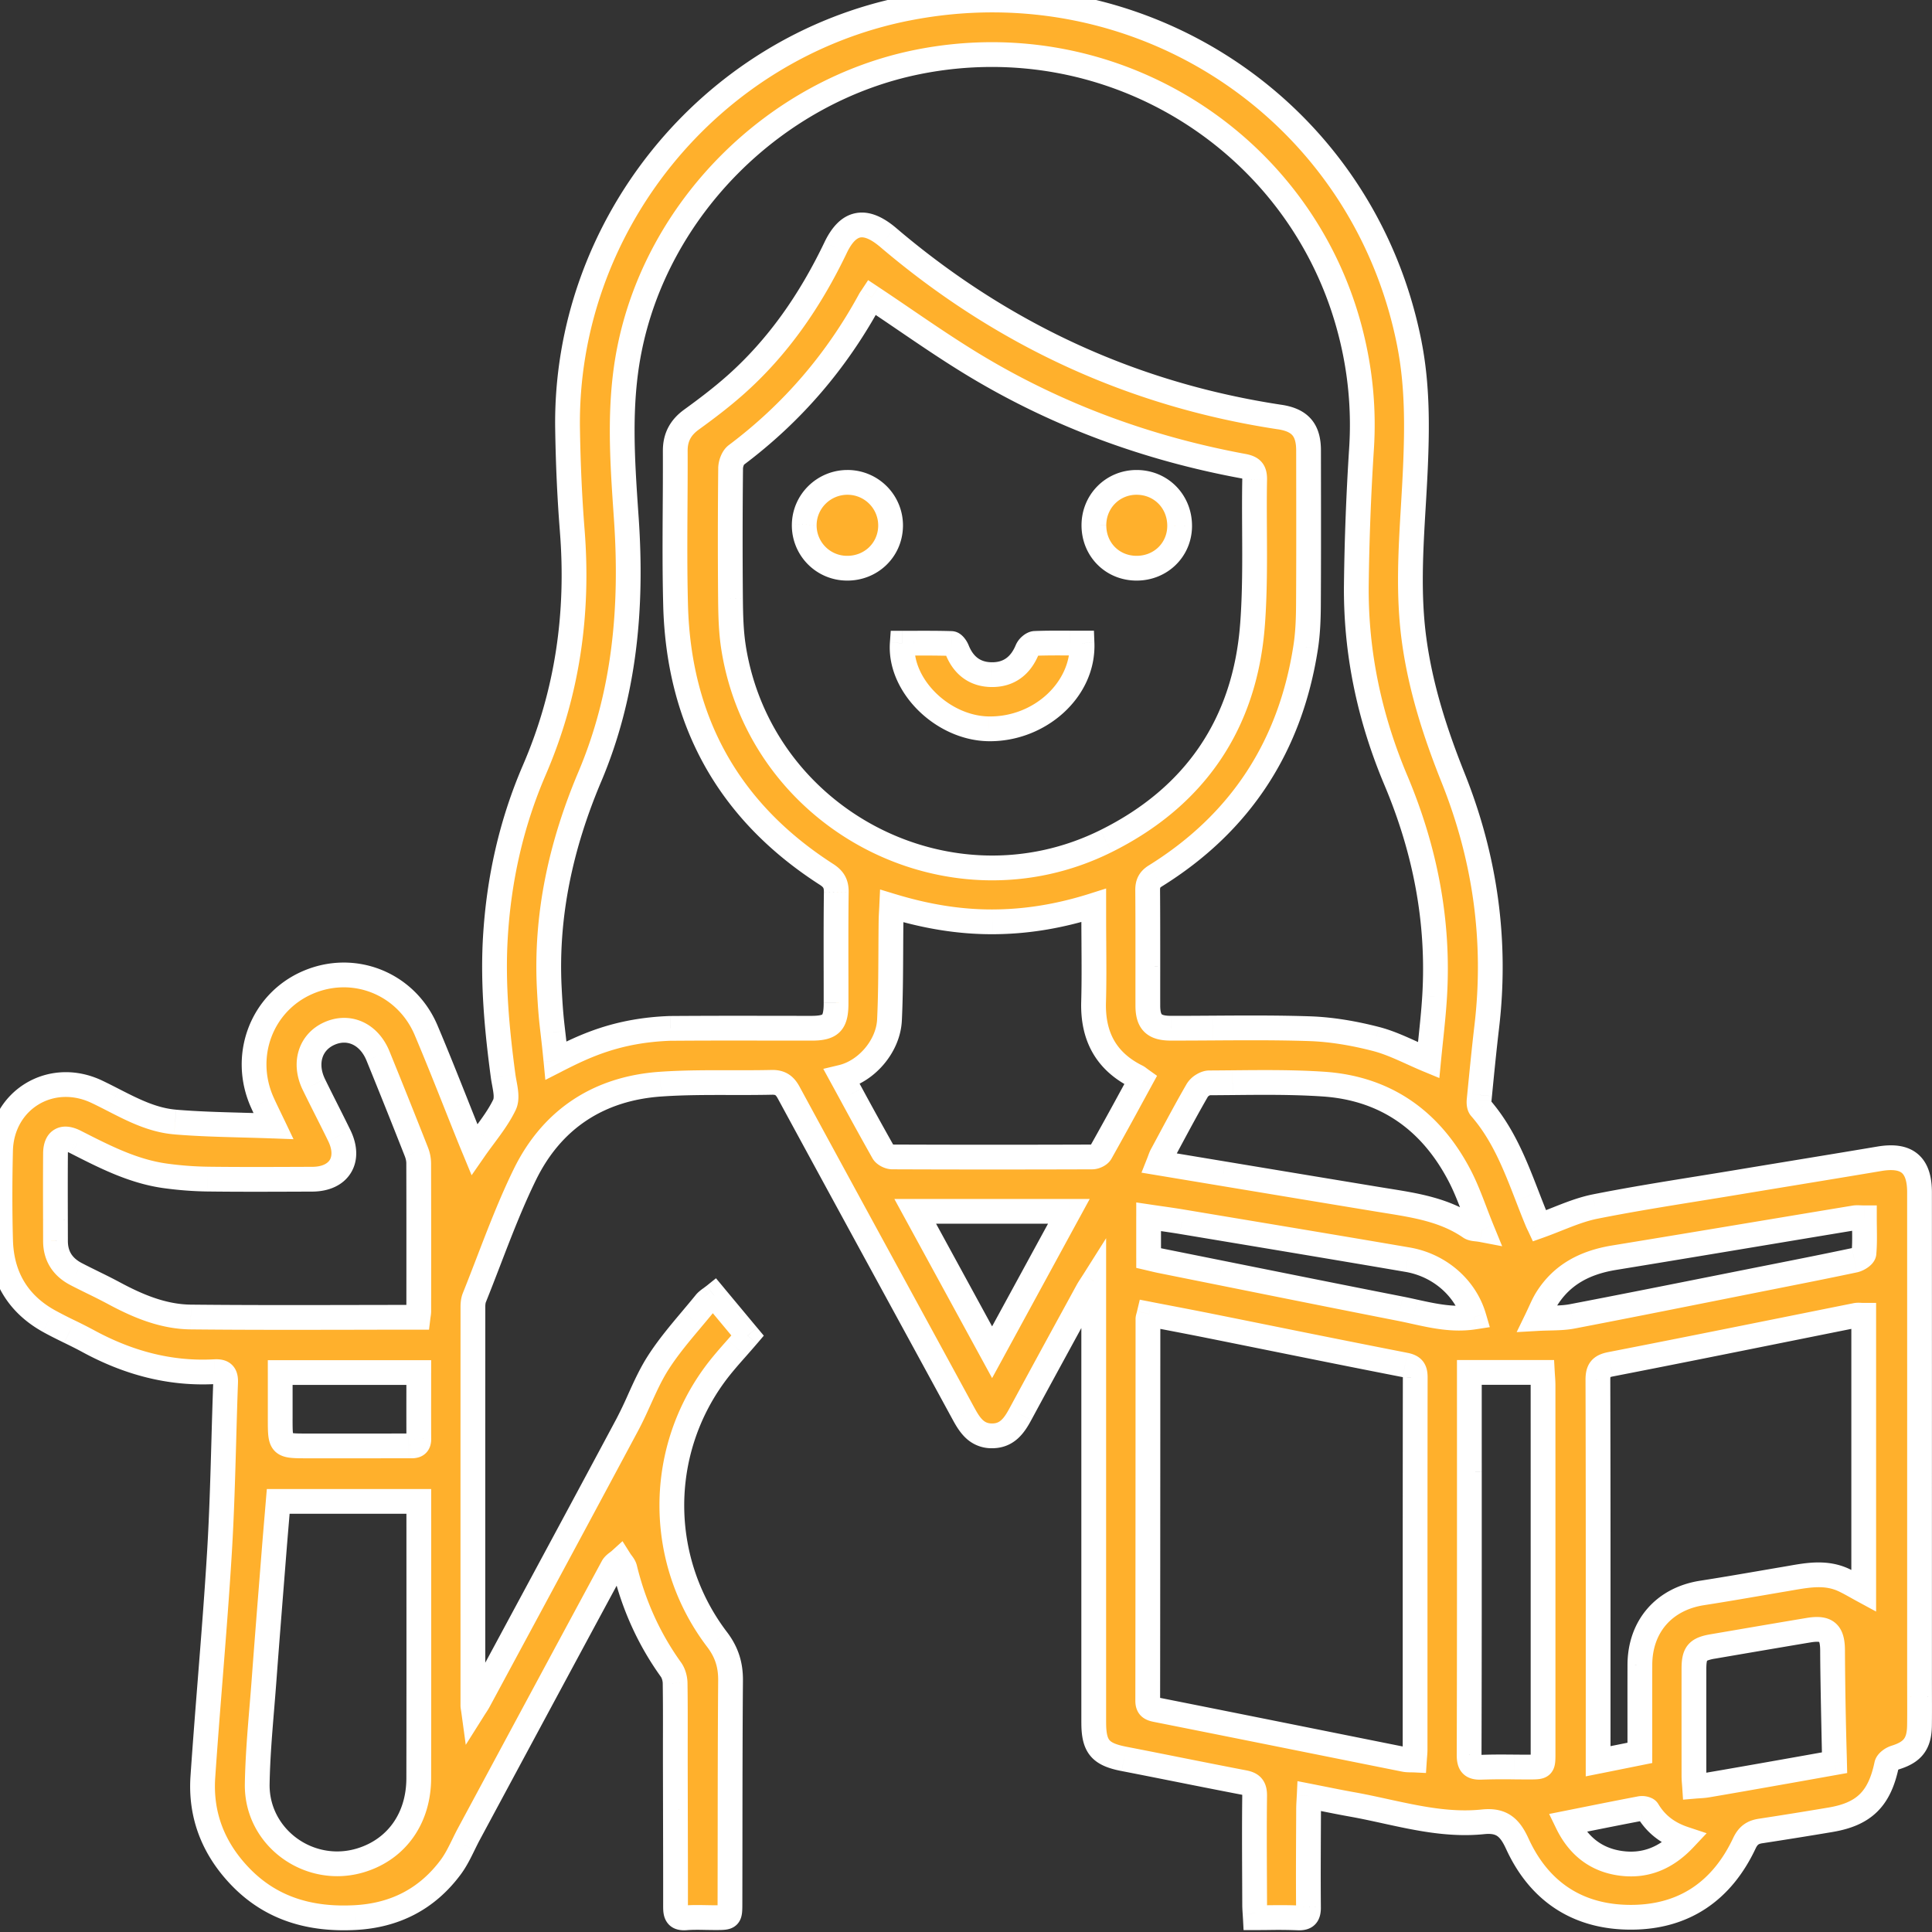 <svg width="156" height="156" fill="none" xmlns="http://www.w3.org/2000/svg"><rect width="100%" height="100%" fill="#333333" stroke="none"/><path fill-rule="evenodd" clip-rule="evenodd" d="M133.046 146.182c.667 1.12 1.634 1.86 2.955 2.298-1.491 1.584-3.207 2.259-5.211 1.962-1.948-.29-3.348-1.406-4.24-3.245l1.332-.266c1.553-.311 3.064-.614 4.579-.901.185-.035.509.026.585.152zm-110.42-35.355h11.188l-.001 1.558c-.002 1.288-.003 2.546.004 3.804.004.572-.362.566-.72.561a2202.786 2202.786 0 0 1-6.408.002h-1.815c-2.248 0-2.248 0-2.248-2.217v-3.708zm57.482-1.64L73.9 97.81h12.406l-6.198 11.377zm70.094-10.862c.1.004.211.007.339.007 0 .273.004.54.007.804.009.71.018 1.39-.043 2.065-.02.212-.472.494-.765.557-2.159.457-4.323.886-6.488 1.315l-1.272.252-3.393.676c-3.879.773-7.758 1.546-11.642 2.291-.571.109-1.16.123-1.814.139a32.88 32.88 0 0 0-1.025.037c.101-.208.189-.4.271-.581.165-.36.309-.673.487-.964 1.253-2.038 3.167-2.994 5.468-3.369 4.075-.666 8.149-1.345 12.223-2.024 2.391-.399 4.781-.797 7.173-1.193.142-.023.289-.018.474-.012zm-36.553 3.387c2.582.442 4.671 2.266 5.365 4.635-1.67.257-3.239-.089-4.798-.432a50.24 50.24 0 0 0-1.14-.242 3263.97 3263.97 0 0 1-14.536-2.899l-4.822-.968c-.204-.041-.407-.09-.628-.143l-.344-.082v-3.33c.294.044.585.085.872.126.613.088 1.214.175 1.813.275l3.304.551c4.973.83 9.945 1.659 14.914 2.509zm34.322 31.558c.002 2.304.161 9.06.161 9.06s-7.453 1.334-10.308 1.813c-.204.035-.411.048-.64.063-.113.007-.23.015-.356.025a15.715 15.715 0 0 0-.02-.267 6.468 6.468 0 0 1-.029-.507c-.003-2.902-.004-5.803-.001-8.705.002-1.275.275-1.595 1.526-1.809l1.594-.273c2.043-.349 4.086-.698 6.13-1.039 1.458-.243 1.941.172 1.943 1.639zm-28.884-35.458c.185.484.375.98.583 1.488-.159-.03-.3-.046-.426-.06-.231-.027-.409-.048-.539-.137-2.024-1.39-4.351-1.764-6.682-2.139l-.665-.108c-4.185-.689-8.369-1.385-12.584-2.086l-5.218-.867c.033-.083.062-.162.089-.236.054-.148.102-.28.168-.403l.563-1.047a152.198 152.198 0 0 1 2.302-4.186c.17-.295.636-.594.966-.595.628-.003 1.256-.01 1.883-.015 2.445-.024 4.892-.047 7.326.115 5.033.335 8.682 2.944 10.998 7.378.476.91.846 1.878 1.236 2.898zm-.444 15.036v-2.032h5.895l.023.354c.016.236.032.459.032.682.003 9.902.002 19.804.002 29.705-.001 1.122-.004 1.123-1.121 1.125-.402.001-.803-.002-1.205-.006-.88-.007-1.759-.015-2.636.021-.769.032-1.011-.198-1.008-.997.022-7.618.02-15.236.019-22.854l-.001-5.998zm-96.178 8.383h11.351v.928l.002 6.239c.002 5.062.003 10.123-.006 15.184-.006 3.235-1.78 5.727-4.654 6.617-4.155 1.288-8.461-1.807-8.388-6.151.034-2.049.203-4.095.372-6.141.06-.732.121-1.463.175-2.194.205-2.766.424-5.53.643-8.294l.164-2.076c.073-.925.15-1.85.23-2.791l.111-1.321zm46.27-32.877-.754-1.381c1.989-.477 3.74-2.502 3.84-4.617.088-1.836.097-3.676.106-5.516.004-.835.008-1.67.02-2.505.003-.24.016-.479.031-.75l.023-.433c2.725.829 5.396 1.289 8.143 1.282 2.743-.006 5.414-.454 8.17-1.327v1.06c0 .691.006 1.383.01 2.074.01 1.558.022 3.116-.022 4.672-.077 2.754 1 4.783 3.493 6.021.063.032.12.075.193.131.039.03.083.064.135.1-.234.43-.468.857-.7 1.285-.845 1.55-1.686 3.091-2.55 4.62-.106.189-.447.346-.68.347-5.381.019-10.763.02-16.144-.002-.251-.001-.617-.181-.735-.388-.87-1.536-1.714-3.085-2.58-4.673zm-34.953 17.81a6.86 6.86 0 0 0-.027.2c-1.752 0-3.498.003-5.24.007-4.387.008-8.746.016-13.104-.029-2.228-.023-4.267-.877-6.217-1.927-.558-.301-1.128-.581-1.698-.862-.451-.222-.902-.444-1.348-.676-1.073-.559-1.666-1.436-1.667-2.67l-.004-1.729c-.004-1.786-.009-3.573.005-5.359.009-1.073.6-1.427 1.575-.931l.19.096c2.272 1.155 4.545 2.311 7.113 2.662 1.123.154 2.263.245 3.397.26 2.502.032 5.006.022 7.51.012l.946-.003c2.17-.008 3.137-1.565 2.185-3.52-.338-.694-.684-1.383-1.031-2.072a173.35 173.35 0 0 1-1.022-2.053c-.833-1.71-.303-3.425 1.252-4.119 1.568-.699 3.194.028 3.92 1.802a681.563 681.563 0 0 1 3.105 7.756c.112.284.184.604.185.908.011 3.704.008 7.407.006 11.11l-.001.846c0 .09-.013.18-.03.291zm116.704.039v22.243a49.487 49.487 0 0 1-.532-.294 18.98 18.98 0 0 0-1.028-.548c-1.433-.691-2.894-.436-4.353-.181-.138.024-.276.049-.415.072l-2.004.342c-1.571.27-3.143.54-4.719.785-3.068.476-5.016 2.702-5.023 5.81-.004 1.615-.003 3.229-.002 4.879l.001 2.225-3.37.677v-1.149l.001-6.084c.001-7.85.003-15.7-.019-23.549-.002-.803.206-1.114 1.03-1.274 4.669-.909 9.332-1.846 13.995-2.784 1.934-.389 3.869-.778 5.805-1.165.123-.025.253-.019.399-.012.074.003.151.007.234.007zm-57.758.114c.015-.053.034-.12.055-.209.514.1 1.023.197 1.528.294 1.103.212 2.188.42 3.272.638l4.725.951c3.714.75 7.427 1.499 11.146 2.224.656.128.82.395.819 1.012-.011 7.346-.011 14.691-.011 22.036l-.001 8.015c0 .166-.014.332-.029.521-.008.098-.017.202-.024.315-.099-.005-.193-.006-.283-.007-.18-.003-.344-.005-.503-.036l-7.077-1.42c-4.323-.868-8.646-1.737-12.97-2.596-.456-.091-.703-.202-.702-.734.01-7.481.013-14.962.015-22.443l.003-8.377a.72.72 0 0 1 .037-.184zM70.356 24.042l.024-.034c.9.597 1.787 1.2 2.669 1.8 1.924 1.31 3.826 2.604 5.795 3.785 6.672 4 13.884 6.626 21.53 8.041.691.128.946.358.932 1.089-.025 1.375-.017 2.753-.01 4.13.014 2.526.027 5.05-.16 7.56-.599 8.03-4.657 13.945-11.839 17.507-12.615 6.256-27.855-1.704-30.063-15.608-.208-1.313-.237-2.662-.25-3.996-.033-3.5-.024-7.002.01-10.503.003-.367.183-.869.456-1.074 4.512-3.387 8.095-7.563 10.787-12.512.04-.073.088-.14.12-.185zM54.151 83.037c-4.362.151-7.017 1.46-9.263 2.603-.1-1.048-.177-1.718-.243-2.282-.116-1.001-.194-1.67-.29-3.534-.309-5.954.953-11.63 3.27-17.103 2.823-6.673 3.44-13.653 2.95-20.821l-.027-.396c-.3-4.37-.6-8.747.244-13.127C53.014 16.839 62.56 7.313 74.12 5.001c15.79-3.158 31.04 6.583 34.935 21.852a29.824 29.824 0 0 1 .881 9.38 211.412 211.412 0 0 0-.417 10.915c-.07 5.5 1.056 10.794 3.19 15.853 2.36 5.596 3.498 11.393 3.129 17.464a80.282 80.282 0 0 1-.319 3.534c-.056.537-.112 1.073-.164 1.608-.459-.19-.906-.392-1.346-.592-.975-.441-1.92-.87-2.909-1.124-1.746-.449-3.565-.769-5.362-.828-2.598-.086-5.2-.07-7.8-.053-1.13.008-2.259.015-3.388.014-1.368-.002-1.865-.489-1.867-1.834-.002-1.05-.001-2.098 0-3.147 0-2.054.002-4.107-.014-6.16-.004-.547.154-.867.632-1.164 6.887-4.288 10.902-10.48 12.13-18.48.172-1.118.213-2.266.22-3.4.02-3.358.016-6.716.012-10.074l-.003-2.394c-.001-1.662-.69-2.45-2.33-2.697-11.767-1.781-22.17-6.565-31.272-14.21l-.177-.15c-.071-.061-.142-.122-.214-.181-1.824-1.521-3.175-1.269-4.193.857-2.026 4.229-4.626 8.036-8.158 11.153-1.107.977-2.29 1.873-3.487 2.74-.885.642-1.31 1.436-1.305 2.526.006 1.49-.003 2.98-.012 4.47-.016 2.666-.032 5.333.04 7.997.25 9.35 4.273 16.644 12.18 21.723.568.365.802.744.793 1.428-.027 2.118-.023 4.237-.02 6.356.002.87.004 1.74.003 2.61 0 1.617-.408 2.03-1.998 2.032l-3.57-.003a778.025 778.025 0 0 0-7.79.015zm-32.432 7.125c.11.227.231.477.367.762-.863-.032-1.706-.055-2.534-.078-1.855-.05-3.637-.1-5.41-.247-1.809-.15-3.399-.965-4.985-1.777-.446-.228-.891-.456-1.341-.67-3.703-1.754-7.673.664-7.77 4.752-.058 2.418-.065 4.84.003 7.259.08 2.858 1.347 5.077 3.873 6.493.555.311 1.126.591 1.698.871.502.246 1.003.492 1.493.758 3.192 1.737 6.576 2.674 10.23 2.474.69-.038.899.218.875.872a539.72 539.72 0 0 0-.144 4.66c-.084 2.995-.168 5.991-.348 8.981-.207 3.447-.48 6.889-.751 10.332a725.14 725.14 0 0 0-.594 7.875c-.212 3.114.87 5.818 3.033 8.058 2.53 2.621 5.699 3.486 9.253 3.3 3.216-.168 5.815-1.5 7.727-4.07.414-.557.724-1.19 1.035-1.823.142-.29.283-.579.435-.861l1.397-2.598c3.402-6.323 6.803-12.646 10.215-18.964.08-.149.229-.262.377-.375.069-.053.138-.106.2-.162.044.069.094.136.144.203.108.144.216.288.255.449.722 2.964 1.943 5.693 3.725 8.176.213.297.331.725.337 1.095.021 1.483.02 2.965.017 4.448-.001.652-.002 1.305-.001 1.957l.008 3.804c.006 2.603.013 5.207.01 7.811 0 .586.056.991.82.929.547-.044 1.1-.033 1.652-.023.246.005.492.009.738.009 1.17 0 1.181-.001 1.184-1.142.004-1.867.006-3.733.008-5.599.004-4.141.007-8.281.04-12.421.01-1.259-.32-2.288-1.09-3.3a17.866 17.866 0 0 1-.189-21.393c.545-.742 1.157-1.435 1.78-2.14.291-.33.585-.662.875-1.003l-2.693-3.234c-.1.081-.197.15-.286.215-.174.128-.324.237-.437.376-.357.441-.724.876-1.09 1.312-.953 1.132-1.906 2.264-2.7 3.499-.601.934-1.064 1.956-1.526 2.979a34.096 34.096 0 0 1-.98 2.047 5630.726 5630.726 0 0 1-9.298 17.295l-2.707 5.024a5.817 5.817 0 0 1-.254.413c-.052.079-.108.165-.169.262a8.551 8.551 0 0 0-.026-.176c-.01-.065-.015-.099-.015-.133-.002-10.732-.003-21.464.002-32.197 0-.25.025-.519.117-.748.393-.977.772-1.962 1.15-2.947.91-2.362 1.818-4.724 2.926-6.989 2.19-4.48 5.97-6.956 10.957-7.303 1.872-.13 3.754-.127 5.635-.124 1.11.002 2.22.004 3.328-.021.698-.016 1.06.23 1.387.835 2.89 5.326 5.79 10.645 8.69 15.964a15066.6 15066.6 0 0 1 5.43 9.965c.51.938 1.066 1.771 2.28 1.78 1.211.01 1.791-.796 2.301-1.742 1.444-2.676 2.902-5.344 4.36-8.013l1.068-1.954c.072-.132.154-.259.268-.435l.23-.359v9.777l.001 25.877c0 1.951.532 2.563 2.448 2.934 1.453.282 2.904.571 4.355.86 1.78.355 3.56.71 5.344 1.051.648.124.853.405.845 1.076-.027 2.281-.016 4.562-.006 6.843l.008 1.953c.001.22.015.441.031.679.007.115.015.235.021.361.37 0 .729-.004 1.082-.007.809-.008 1.581-.016 2.351.021.695.033.867-.231.861-.883-.018-2.057-.008-4.113.001-6.17l.008-1.772c.001-.199.012-.397.025-.628l.021-.384 1.139.227c.79.158 1.544.309 2.3.443.908.162 1.812.359 2.716.557 2.597.567 5.194 1.134 7.889.854 1.502-.157 2.16.451 2.763 1.768 1.774 3.878 4.907 5.943 9.178 5.939 4.279-.003 7.342-2.119 9.158-5.976.295-.625.67-.893 1.302-.989 1.881-.287 3.76-.592 5.637-.906 2.737-.457 3.972-1.697 4.548-4.448.049-.233.413-.491.682-.574 1.411-.437 1.95-1.102 1.97-2.596.011-.779.008-1.558.006-2.337l-.002-.993v-10.154c.001-9.853.001-19.706-.002-29.559-.001-2.25-1.029-3.085-3.24-2.713-2.325.392-4.651.774-6.977 1.156-1.57.258-3.141.516-4.71.777-1.005.167-2.01.33-3.016.491-2.753.444-5.507.888-8.241 1.432-1.049.209-2.059.61-3.085 1.017-.471.187-.945.375-1.428.546l-.03-.061c-.04-.083-.105-.218-.162-.355-.27-.652-.525-1.311-.781-1.97-.975-2.52-1.95-5.041-3.777-7.138-.122-.14-.134-.422-.114-.63l.041-.42c.181-1.84.362-3.68.577-5.516.814-6.923-.13-13.616-2.71-20.068-1.451-3.63-2.639-7.31-3.162-11.203-.483-3.595-.27-7.178-.057-10.76.06-1.015.121-2.03.165-3.045.148-3.367.17-6.713-.48-10.03C110.125 8.984 92.137-3.044 73.269.673c-15.98 3.148-27.7 17.64-27.44 33.976.043 2.73.16 5.463.376 8.184.533 6.701-.383 13.144-3.06 19.34-1.865 4.316-2.873 8.857-3.147 13.551-.218 3.735.131 7.443.625 11.142.025.187.061.382.098.58.117.632.239 1.288.01 1.761-.43.896-1.034 1.71-1.653 2.545-.259.35-.52.702-.774 1.066l-.124-.3a48.852 48.852 0 0 1-.195-.473c-.369-.916-.733-1.833-1.098-2.75a300.132 300.132 0 0 0-2.48-6.104c-1.61-3.804-5.866-5.48-9.594-3.845-3.698 1.622-5.314 5.922-3.632 9.676.16.355.33.706.538 1.139zm43.22-47.798a3.456 3.456 0 0 0 3.41 3.514c1.951.032 3.507-1.436 3.56-3.358a3.478 3.478 0 0 0-3.448-3.571c-1.917-.018-3.496 1.513-3.523 3.415zm14.87 16.484c4.118.073 7.7-3.148 7.559-6.92-.335 0-.666-.002-.993-.004h-.001c-.953-.005-1.881-.01-2.808.027-.22.009-.53.286-.623.511-.536 1.3-1.483 2.027-2.875 2.012-1.355-.014-2.281-.737-2.787-2.008-.081-.205-.296-.502-.457-.507a89.692 89.692 0 0 0-3.054-.026h-.003l-.914.002c-.244 3.43 3.256 6.847 6.956 6.913zm11.943-12.969c-1.944-.012-3.428-1.517-3.425-3.472.004-1.936 1.525-3.46 3.45-3.458 1.967.003 3.483 1.544 3.473 3.528-.01 1.924-1.543 3.414-3.498 3.402z" fill="#FFB02C"/><path d="m136.001 148.48.728.686 1.074-1.141-1.487-.494-.315.949zm-2.955-2.298-.859.513.859-.513zm-2.256 4.26-.147.989.147-.989zm-4.24-3.245-.195-.981-1.269.253.565 1.164.899-.436zm1.332-.266-.196-.981.196.981zm4.579-.901.186.983h.001l-.187-.983zm-98.647-35.203h1v-1h-1v1zm-11.189 0v-1h-1v1h1zm11.188 1.558-1-.001 1 .001zm.004 3.804 1-.005v-.001l-1 .006zm-.72.561.016-1-.015 1zm-.11-.002.002 1-.002-1zm-6.297.004v1-1zm-1.816 0v-1 1zM73.9 97.81v-1h-1.684l.806 1.48.878-.48zm6.208 11.377-.878.479.878 1.61.878-1.61-.878-.479zm6.198-11.377.879.479.805-1.479h-1.684v1zm64.235.522h1v-1h-1v1zm-.339-.007.035-1-.035 1zm.346.81-1 .014 1-.013zm-.043 2.066.996.091-.996-.091zm-.765.557.208.978-.208-.978zm-6.488 1.315-.195-.981.195.981zm-1.272.252-.195-.981.195.981zm-3.393.676-.196-.981.196.981zm-11.642 2.291-.188-.983.188.983zm-1.814.139-.025-.999.025.999zm-1.025.037-.9-.437-.743 1.531 1.699-.096-.056-.998zm.271-.581.91.416-.91-.416zm.487-.964.852.524v-.001l-.852-.523zm5.468-3.369-.162-.987.162.987zm12.223-2.024.164.986-.164-.986zm7.173-1.193.163.987-.163-.987zm-30.714 8.01.152.988 1.129-.174-.321-1.096-.96.282zm-5.365-4.635-.168.986.168-.986zm.567 4.203-.215.977.215-.977zm-1.14-.242-.192.981.192-.981zm-14.536-2.899-.197.98.197-.98zm-4.822-.968.197-.981-.197.981zm-.628-.143.235-.972v-.001l-.235.973zm-.344-.082h-1v.794l.773.18.227-.974zm0-3.33.146-.99-1.146-.17v1.16h1zm.872.126.142-.99-.142.99zm1.813.275-.165.986.164-.986zm3.304.551.165-.986-.165.986zm49.397 43.127.176.984.843-.151-.02-.857-.999.024zm-.161-9.06 1-.001-1 .001zm-10.147 10.873-.166-.986.166.986zm-.64.063-.064-.998.064.998zm-.356.025-.998.066.067 1.017 1.016-.086-.085-.997zm-.02-.267-.997.082.997-.082zm-.029-.507 1-.001-1 .001zm-.001-8.705-1-.001 1 .001zm1.526-1.809-.168-.986.168.986zm1.594-.273-.169-.985.169.985zm6.13-1.039-.164-.987.164.987zM119.67 99.3l-.188.982 1.811.346-.698-1.707-.925.379zm-.583-1.488-.934.357.934-.357zm.157 1.427.114-.993-.114.993zm-.539-.136-.567.824.567-.825zm-6.682-2.139.159-.987-.159.987zm-.665-.108.163-.986-.163.986zM98.774 94.77l.165-.986-.164.986zm-5.218-.867-.93-.37-.457 1.153 1.223.203.164-.986zm.089-.236-.94-.343.94.343zm.168-.403-.88-.474.88.474zm.563-1.047.881.472-.881-.472zm2.302-4.186-.866-.5.866.5zm.966-.595-.004-1 .004 1zm1.883-.015.01 1-.01-1zm7.326.115-.066.998.066-.998zm10.998 7.378.887-.463-.887.463zm.792 15.902v-1h-1v1h1zm5.895 0 .999-.055-.052-.945h-.947v1zm.023.354-.998.069.998-.069zm.032.682h-1 1zm.002 29.705h1-1zm-1.121 1.125.002 1-.002-1zm-1.205-.006.009-1-.009 1zm-2.636.021-.042-.999.042.999zm-1.008-.997 1 .003-1-.003zm.019-22.854h-1 1zm-84.828 2.385h1v-1h-1v1zm-11.351 0v-1h-.92l-.077.917.997.083zm11.351.928h1-1zm.002 6.239-1 .001 1-.001zm-.006 15.184 1 .002-1-.002zm-4.654 6.617-.296-.955.296.955zm-8.388-6.151 1 .017-1-.017zm.372-6.141.997.082-.997-.082zm.175-2.194.997.074-.997-.074zm.643-8.294-.997-.079.997.079zm.164-2.076-.997-.079.997.079zm.23-2.791.997.084-.997-.084zm45.627-35.579-.233-.972-1.272.304.627 1.148.878-.48zm.753 1.38-.878.48.878-.48zm3.088-5.997-1-.047 1 .047zm.105-5.516-1-.005 1 .005zm.02-2.505-1-.014 1 .014zm.031-.75-.998-.055.998.055zm.023-.433.29-.957-1.23-.374-.06 1.284 1 .047zm8.143 1.282-.002-1 .002 1zm8.17-1.327h1V71.74l-1.301.413.302.953zm.01 3.134 1-.006-1 .006zm-.022 4.672-1-.028 1 .028zm3.493 6.021-.445.896.445-.896zm.193.131-.608.794.608-.794zm.135.1.877.48.426-.778-.722-.515-.581.814zm-.7 1.285-.879-.479.878.479zm-2.55 4.62-.87-.491.87.492zm-.68.347.004 1-.004-1zm-16.144-.002-.004 1 .004-1zm-.735-.388.87-.493-.87.493zm-37.559 13.337v1h.887l.106-.881-.993-.119zm.027-.2-.989-.145.99.145zm-5.266.207.002 1-.002-1zm-13.105-.029.01-1-.01 1zm-6.217-1.927-.474.88.474-.88zm-1.698-.862-.441.898.441-.898zm-1.348-.676.462-.887-.462.887zm-1.667-2.67-1 .001v.001l1-.002zm-.004-1.729-1 .003 1-.003zm.005-5.359-1-.008 1 .008zm1.575-.931.454-.892-.454.891zm.19.096.453-.892-.454.892zm7.113 2.662.135-.99-.135.99zm3.397.26-.013 1 .013-1zm7.51.012-.005-1 .004 1zm.946-.003-.004-1 .004 1zm2.185-3.52-.9.437.9-.438zm-1.031-2.072-.894.45.894-.45zm-1.022-2.053.899-.438-.9.438zm1.252-4.119.408.913-.408-.913zm3.92 1.802-.925.38.926-.38zm3.105 7.756-.93.367.93-.367zm.185.908-1 .003 1-.003zm.006 11.11-1-.001 1 .001zm-.001.846 1 .001-1-.001zm116.674 22.573-.477.879 1.477.801v-1.68h-1zm0-22.243h1v-1h-1v1zm-.532 21.949-.487.873.487-.873zm-1.028-.548.434-.901-.434.901zm-4.353-.181.172.985-.172-.985zm-.415.072.167.986-.167-.986zm-2.004.342.17.986-.17-.986zm-4.719.785.153.988-.153-.988zm-5.023 5.81 1 .002-1-.002zm-.002 4.879 1-.001-1 .001zm.001 2.225.197.98.803-.161v-.819h-1zm-3.37.677h-1v1.221l1.197-.24-.197-.981zm.001-7.233h-1 1zm-.019-23.549 1-.003-1 .003zm1.03-1.274-.191-.982.191.982zm13.995-2.784-.197-.98.197.98zm5.805-1.165.196.98-.196-.98zm.399-.012-.046.999.046-.999zm-57.469-.088.19-.982-.94-.182-.222.931.972.233zm-.055.209.964.267-.964-.267zm1.583.085-.188.982.188-.982zm3.272.638.196-.981-.196.981zm4.725.951-.198.981.198-.981zm11.146 2.224.191-.981-.191.981zm.819 1.012 1 .002-1-.002zm-.011 22.036h1-1zm-.001 8.015h-1 1zm-.029.521.996.082-.996-.082zm-.024.315-.05.999.983.048.065-.982-.998-.065zm-.283-.007-.012 1 .012-1zm-.503-.036-.196.98h.001l.195-.98zm-7.077-1.42-.197.98.197-.98zm-12.97-2.596.195-.981-.195.981zm-.702-.734-1-.002 1 .002zm.015-22.443h1-1zm.003-8.377 1 .001v-.001h-1zM70.38 24.008l.553-.834-.836-.554-.552.837.835.55zm-.024.034.818.576-.818-.576zm2.693 1.766.562-.826-.562.826zm5.795 3.785-.514.858.514-.858zm21.53 8.041-.182.984.182-.984zm.932 1.089 1 .018-1-.018zm-.01 4.13 1-.005-1 .005zm-.16 7.56-.997-.074.997.075zM89.297 67.92l.444.896-.444-.896zM59.234 52.312l.988-.157-.988.157zm-.25-3.996-1 .01 1-.01zm.01-10.503-1-.01 1 .01zm.456-1.074-.6-.8.6.8zm10.787-12.512-.878-.479v.001l.878.478zM44.89 85.64l-.996.095.14 1.463 1.31-.667-.455-.891zm9.262-2.603-.009-1h-.026l.035 1zm-9.506.32.993-.114-.993.115zm-.29-3.533-1 .051 1-.051zm3.27-17.103-.922-.39.921.39zm2.95-20.821-.998.068.998-.068zm-.027-.396-.998.068.998-.068zm.244-13.127-.982-.19.982.19zM74.12 5.001l-.196-.98.196.98zm34.935 21.852.969-.247-.969.247zm.881 9.38-.997-.065.997.065zm-.417 10.915 1 .012-1-.012zM112.709 63l.921-.389-.921.389zm3.129 17.464-.998-.061.998.06zm-.319 3.534-.994-.104.994.105zm-.164 1.608-.382.924 1.249.517.129-1.346-.996-.095zm-1.346-.592-.413.911.413-.91zm-2.909-1.124.249-.968-.249.968zm-5.362-.828.033-1-.033 1zm-7.8-.053.005 1-.006-1zm-3.388.014.001-1v1zm-1.867-1.834 1-.002-1 .002zm0-3.147h1-1zm-.014-6.16 1-.009-1 .008zm.632-1.164-.529-.85.529.85zm12.13-18.48.989.153-.989-.152zm.22-3.4-1-.006 1 .006zm.012-10.074 1-.002-1 .002zm-.003-2.394-1 .001h1zm-2.33-2.697-.149.989.149-.99zm-31.272-14.21.643-.766-.643.766zm-.177-.15-.649.76.649-.76zm-.214-.181-.64.768.64-.768zm-4.193.857-.902-.432.902.432zm-8.158 11.153.662.75-.662-.75zm-3.487 2.74.587.81-.587-.81zm-1.305 2.526 1-.004-1 .004zm-.012 4.47-1-.006 1 .006zm.04 7.997-1 .027 1-.027zm12.18 21.723.54-.842-.54.842zm.793 1.428 1 .013-1-.013zm-.02 6.356 1-.002-1 .002zm.003 2.61h-1 1zm-1.998 2.032v1-1zm-3.57-.003v1-1zm-39.854 7.902-.037 1 1.651.062-.711-1.492-.903.43zm-.367-.762-.9.435.9-.435zm-2.167.684.028-1-.028 1zm-5.41-.247.083-.997-.083.997zm-4.985-1.777-.456.89.456-.89zm-1.341-.67-.428.905.428-.904zm-7.77 4.752-1-.024 1 .024zm.003 7.259 1-.028-1 .028zm3.873 6.493-.489.872.49-.872zm1.698.871-.44.898.44-.898zm1.493.758.478-.878-.478.878zm10.23 2.474-.056-.999.055.999zm.875.872 1 .037-1-.037zm-.144 4.66-1-.028 1 .028zm-.348 8.981-.998-.06.998.06zm-.751 10.332.996.079-.996-.079zm-.594 7.875-.997-.068.997.068zm3.033 8.058-.72.695.72-.695zm9.253 3.3-.052-.999.052.999zm7.727-4.07-.802-.597.802.597zm1.035-1.823-.898-.44.898.44zm.435-.861.88.474-.88-.474zm1.397-2.598.881.474-.88-.474zm10.215-18.964.88.475-.88-.475zm.377-.375-.607-.796.607.796zm.2-.162.846-.533-.635-1.008-.882.8.671.741zm.144.203.8-.6-.8.6zm.255.449.972-.237-.971.237zm3.725 8.176.812-.583-.812.583zm.337 1.095 1-.014v-.001l-1 .015zm.017 4.448 1 .002-1-.002zm-.001 1.957 1-.001-1 .001zm.008 3.804 1-.003-1 .003zm.01 7.811 1 .001-1-.001zm.82.929-.081-.997.08.997zm1.652-.023.02-1h-.001l-.019 1zm.738.009v-1 1zm1.184-1.142 1 .002-1-.002zm.008-5.599 1 .001-1-.001zm.04-12.421 1 .008-1-.008zm-1.09-3.3.796-.606-.796.606zm-.189-21.393.806.592-.806-.592zm1.78-2.14.75.662-.75-.662zm.875-1.003.761.648.546-.642-.539-.646-.768.64zm-2.693-3.234.768-.64-.629-.755-.766.616.627.779zm-.286.215-.588-.808.588.808zm-.437.376.777.629-.777-.629zm-1.09 1.312.765.644-.765-.644zm-2.7 3.499-.841-.541.84.541zm-1.526 2.979.91.412-.91-.412zm-.98 2.047-.883-.471.882.471zm-9.298 17.295-.88-.474.88.474zm-2.707 5.024.88.474-.88-.474zm-.254.413.837.546-.837-.546zm-.169.262-.99.135.372 2.721 1.464-2.323-.846-.533zm-.026-.176-.988.154.988-.154zm-.015-.133h1-1zm.002-32.197h-1 1zm.117-.748-.928-.373v.001l.928.372zm1.15-2.947-.933-.359.934.359zm2.926-6.989.898.44-.898-.44zm10.957-7.303.07.998-.07-.998zm5.635-.124.002-1-.002 1zm3.328-.021.023 1-.023-1zm1.387.835-.879.477.88-.477zm8.69 15.964.878-.479-.878.479zm5.43 9.965-.878.478.878-.478zm2.28 1.78.007-1-.008 1zm2.301-1.742.88.475-.88-.475zm4.36-8.013.877.48-.877-.48zm1.068-1.954-.878-.48.878.48zm.268-.435.839.544-.839-.544zm.23-.359h1V99.98L87.47 102.9l.846.534zm0 9.777h1-1zm.001 25.877h1-1zm2.448 2.934-.19.982.19-.982zm4.355.86.195-.98-.195.98zm5.344 1.051-.188.982.188-.982zm.845 1.076 1 .011-1-.011zm-.006 6.843 1-.004-1 .004zm.008 1.953 1-.003-1 .003zm.031.679-.998.064v.001l.998-.065zm.021.361-.998.052.05.948h.948v-1zm1.082-.007-.01-1 .01 1zm2.351.021.048-.999-.048.999zm.861-.883 1-.009-1 .009zm.001-6.17 1 .005-1-.005zm.008-1.772-1-.004 1 .004zm.025-.628-.998-.057.998.057zm.021-.384.192-.981-1.137-.222-.054 1.157.999.046zm1.139.227.196-.981-.196.981zm2.3.443.176-.984-.176.984zm2.716.557.213-.977-.213.977zm7.889.854-.104-.995.104.995zm2.763 1.768-.91.416h.001l.909-.416zm9.178 5.939-.001-1 .001 1zm9.158-5.976.905.426-.905-.426zm1.302-.989.151.988-.151-.988zm5.637-.906-.165-.986.165.986zm4.548-4.448-.979-.204.979.204zm.682-.574-.296-.955.296.955zm1.97-2.596-1-.013 1 .013zm.006-2.337 1-.003-1 .003zm-.002-11.147h1-1zm-.002-29.559h1-1zm-3.24-2.713-.166-.986.166.986zm-6.977 1.156.162.987-.162-.987zm-4.71.777-.164-.986.164.986zm-3.016.491.159.988-.159-.988zm-8.241 1.432-.195-.981.195.98zm-3.085 1.017.369.93-.369-.93zm-1.428.546-.907.421.383.827.859-.305-.335-.943zm-.03-.061.901-.435-.901.435zm-.162-.355.924-.383-.924.383zm-.781-1.97-.932.36.932-.36zm-3.777-7.138-.755.656h.001l.754-.656zm-.114-.63-.995-.097.995.098zm.041-.42.996.098-.996-.097zm.577-5.516-.993-.117.993.117zm-2.71-20.068.929-.371-.929.37zm-3.162-11.203-.991.133.991-.133zm-.057-10.76.998.06-.998-.06zm.165-3.045.999.043-.999-.043zm-.48-10.03-.981.192.981-.193zM73.269.673l.194.98-.194-.98zM45.83 34.65l1-.016-1 .016zm.376 8.184-.997.08.997-.08zm-3.06 19.34-.918-.396.918.396zm-3.147 13.551-.999-.058.999.058zm.625 11.142.991-.132-.99.132zm.098.58-.983.182.983-.182zm.01 1.761-.9-.433.9.433zm-1.653 2.545.803.596-.803-.596zm-.774 1.066-.924.382.699 1.695 1.046-1.506-.821-.57zm-.124-.3-.924.383.924-.383zm-.195-.473-.928.373.928-.373zm-1.098-2.75.93-.37-.93.37zm-2.48-6.104.922-.39-.921.39zm-9.594-3.845.402.916-.402-.916zm-3.632 9.676-.912.409.912-.41zM68.35 45.878l.016-1-.016 1zm-3.412-3.514 1 .014-1-.014zm6.97.156-.999-.027 1 .027zm-3.447-3.571.01-1-.01 1zm18.907 12.978.999-.037-.036-.963h-.963v1zm-7.56 6.92.018-.999-.017 1zm6.567-6.923.005-1h-.005v1zm-.001 0-.005 1h.005v-1zm-2.808.027-.04-1 .04 1zm-.623.511-.925-.38.925.38zm-2.875 2.012-.01 1 .01-1zm-2.787-2.008.93-.37-.93.37zm-.457-.507-.03 1 .03-1zm-3.054-.026v1h.004l-.004-1zm-.002 0v-1h-.004l.004 1zm-.915.002v-1h-.93l-.067.93.997.07zm15.474-9.528-1-.002 1 .002zm3.425 3.472.006-1-.006 1zm.026-6.93.001-1-.001 1zm3.472 3.528 1 .005-1-.005zm41.066 105.054c-1.118-.371-1.88-.969-2.412-1.861l-1.717 1.025c.803 1.346 1.974 2.228 3.499 2.734l.63-1.898zm-5.673 3.9c2.371.352 4.402-.476 6.086-2.265l-1.456-1.371c-1.299 1.379-2.699 1.901-4.336 1.658l-.294 1.978zm-4.992-3.798c1.019 2.102 2.681 3.455 4.992 3.798l.294-1.978c-1.585-.236-2.723-1.116-3.487-2.692l-1.799.872zm2.035-1.683-1.331.266.391 1.962 1.332-.267-.392-1.961zm4.589-.902c-1.521.288-3.038.592-4.589.902l.392 1.961c1.554-.311 3.061-.612 4.569-.898l-.372-1.965zm1.629.622a1.232 1.232 0 0 0-.492-.456 1.853 1.853 0 0 0-1.137-.166l.373 1.965a.383.383 0 0 1-.058.007h-.018l-.006-.001s-.031-.006-.081-.032a.82.82 0 0 1-.298-.292l1.717-1.025zm-100.09-35.843H22.625v2h11.189v-2zm.999 2.559v-1.559h-2v1.557l2 .002zm.004 3.797c-.007-1.254-.006-2.508-.004-3.797l-2-.002c-.002 1.287-.003 2.549.004 3.811l2-.012zm-1.735 1.566c.079.002.223.005.37-.008.147-.014.369-.049.596-.165.25-.127.466-.332.605-.615.13-.262.166-.536.164-.777l-2 .011c0 .044-.008-.016.043-.119a.64.64 0 0 1 .278-.281c.092-.047.155-.048.134-.046a2.066 2.066 0 0 1-.159.001l-.03 1.999zm-.093-.001.093.001.031-1.999a4.696 4.696 0 0 0-.129-.002l.005 2zm-6.3.004c2.1.001 4.2.001 6.3-.004l-.005-2c-2.097.005-4.195.005-6.294.004v2zm-1.815 0h1.816v-2h-1.816v2zm-3.248-3.217c0 .529-.002 1.013.04 1.394.043.375.147.872.538 1.258.389.383.886.484 1.261.525.384.042.87.04 1.409.04v-2c-.586 0-.942-.001-1.191-.028-.257-.029-.182-.067-.074.039.11.109.073.19.045-.058-.027-.243-.029-.591-.029-1.17h-2zm0-3.708v3.708h2v-3.708h-2zm51.396-12.538 6.208 11.377 1.755-.958-6.207-11.377-1.756.958zm13.284-1.479H73.9v2h12.406v-2zm-5.32 12.856 6.198-11.377-1.756-.957-6.198 11.377 1.756.957zm69.555-12.334c-.108 0-.203-.003-.304-.006l-.07 1.999c.1.003.227.007.374.007v-2zm1.007 1.79a51.994 51.994 0 0 1-.007-.79h-2c0 .28.004.555.007.817l2-.026zm-.047 2.17c.067-.736.056-1.47.047-2.17l-2 .027c.01.72.017 1.347-.039 1.961l1.992.182zm-1.553 1.444c.305-.065.612-.217.845-.377.121-.084.259-.195.381-.335.103-.12.294-.372.327-.732l-1.992-.183a.776.776 0 0 1 .084-.291.492.492 0 0 1 .07-.104c.022-.026.025-.023-.006-.002a.524.524 0 0 1-.094.053c-.036.017-.048.018-.03.014l.415 1.957zm-6.502 1.318c2.164-.429 4.335-.859 6.502-1.318l-.415-1.957c-2.151.456-4.31.884-6.476 1.313l.389 1.962zm-1.272.252 1.272-.252-.389-1.962-1.272.252.389 1.962zm-3.392.676 3.392-.676-.389-1.962-3.394.676.391 1.962zm-11.649 2.292c3.889-.745 7.771-1.519 11.649-2.292l-.391-1.962c-3.879.773-7.754 1.546-11.634 2.289l.376 1.965zm-1.978.157c.638-.016 1.312-.03 1.978-.157l-.376-1.965c-.475.092-.979.106-1.651.123l.049 1.999zm-.993.035c.343-.019.668-.027.993-.035l-.049-1.999c-.322.008-.677.016-1.057.037l.113 1.997zm-.694-1.995c-.083.181-.167.364-.262.56l1.799.874c.107-.219.199-.422.282-.602l-1.819-.832zm.544-1.072c-.216.353-.384.724-.544 1.072l1.819.832c.17-.371.288-.627.429-.856l-1.704-1.048zm6.158-3.832c-2.492.407-4.71 1.476-6.158 3.832l1.704 1.047c1.057-1.719 2.669-2.561 4.777-2.906l-.323-1.973zm12.22-2.024c-4.074.68-8.146 1.358-12.22 2.024l.323 1.973c4.077-.666 8.153-1.345 12.226-2.024l-.329-1.973zm7.174-1.192c-2.392.395-4.783.794-7.174 1.192l.329 1.973c2.391-.398 4.781-.797 7.172-1.192l-.327-1.973zm.673-.025c-.161-.006-.413-.018-.673.025l.327 1.973a1.75 1.75 0 0 1 .276 0l.07-1.998zm-30.263 8.739c-.808-2.755-3.219-4.836-6.156-5.338l-.337 1.971c2.226.381 3.993 1.948 4.574 3.93l1.919-.563zm-5.973.827c1.532.337 3.282.733 5.165.443l-.304-1.977c-1.457.225-2.846-.071-4.431-.419l-.43 1.953zm-1.117-.238c.367.072.735.154 1.117.238l.43-1.953c-.378-.084-.769-.17-1.162-.247l-.385 1.962zm-14.54-2.9c4.843.974 9.689 1.948 14.54 2.9l.385-1.962c-4.846-.952-9.687-1.925-14.532-2.898l-.394 1.96zm-4.822-.968 4.821.968.394-1.96-4.822-.969-.393 1.961zm-.666-.151c.217.052.44.106.666.151l.393-1.961c-.182-.036-.366-.08-.59-.134l-.47 1.944zm-.337-.08.337.08.469-1.945-.353-.083-.453 1.948zm-.773-4.304v3.33h2v-3.33h-2zm2.014-.863-.868-.126-.293 1.978.877.127.284-1.98zm1.835.277c-.611-.102-1.224-.19-1.835-.277l-.284 1.98c.615.088 1.205.172 1.79.27l.33-1.973zm3.305.552-3.305-.552-.33 1.973 3.306.551.329-1.972zm14.918 2.51c-4.971-.851-9.946-1.68-14.918-2.51l-.33 1.972c4.974.83 9.944 1.659 14.911 2.509l.337-1.971zm34.314 41.603.999-.024v-.019l-.001-.057-.005-.218a360.499 360.499 0 0 1-.154-8.743l-2 .002c.001 1.164.041 3.439.081 5.413a1197.529 1197.529 0 0 0 .073 3.374l.005.218.001.058.001.014v.005l1-.023zm-10.143 2.8c1.433-.241 4.015-.695 6.234-1.088a1862.463 1862.463 0 0 0 3.759-.67l.241-.043.063-.011a.116.116 0 0 0 .016-.003l.005-.001h.001l-.176-.984-.177-.985-.001.001h-.004a.933.933 0 0 1-.079.014l-.241.044-.883.157c-.743.133-1.763.315-2.873.511-2.221.394-4.793.846-6.216 1.085l.331 1.973zm-.74.074c.218-.015.477-.03.74-.075l-.331-1.972c-.145.024-.3.035-.538.051l.129 1.996zm-.336.024c.114-.01.222-.017.336-.024l-.129-1.996c-.112.007-.24.015-.376.027l.169 1.993zm-1.102-1.182c.007.087.014.167.019.251l1.996-.131-.022-.284-1.993.164zm-.032-.588a7.5 7.5 0 0 0 .032.588l1.993-.164a5.956 5.956 0 0 1-.025-.426l-2 .002zm-.001-8.707c-.003 2.903-.002 5.805.001 8.707l2-.002c-.003-2.901-.004-5.802-.001-8.703l-2-.002zm2.358-2.794c-.622.106-1.346.278-1.827.847-.481.569-.53 1.312-.531 1.947l2 .002c.001-.293.018-.471.042-.583.021-.1.038-.101.017-.075-.022.025-.024.008.07-.029a2.98 2.98 0 0 1 .566-.137l-.337-1.972zm1.593-.272-1.593.272.337 1.972 1.594-.273-.338-1.971zm6.135-1.041c-2.047.342-4.092.691-6.135 1.041l.338 1.971c2.043-.349 4.084-.698 6.126-1.039l-.329-1.973zm3.107 2.625c-.001-.755-.105-1.652-.779-2.223-.675-.571-1.578-.527-2.328-.402l.329 1.973c.32-.053.522-.058.644-.045.11.012.102.034.062 0-.04-.033-.02-.046.01.061.033.117.061.316.062.638l2-.002zm-28.376-34.348c-.203-.495-.388-.98-.574-1.466l-1.868.714c.185.483.378.99.591 1.51l1.851-.758zm-1.465 1.312c.127.014.235.027.352.049l.375-1.964c-.199-.038-.375-.058-.499-.072l-.228 1.987zm-.992-.306c.38.261.848.289.992.306l.228-1.987-.141-.017a1.017 1.017 0 0 1-.067-.011c-.021-.005.039.004.121.06l-1.133 1.649zm-6.273-1.976c2.366.38 4.464.733 6.273 1.976l1.133-1.649c-2.239-1.538-4.794-1.933-7.089-2.301l-.317 1.974zm-.669-.108.669.108.317-1.974-.661-.107-.325 1.973zM98.61 95.757c4.215.7 8.4 1.397 12.586 2.086l.325-1.973c-4.184-.69-8.368-1.385-12.582-2.086l-.329 1.973zm-5.218-.868 5.218.868.329-1.973-5.219-.868-.328 1.973zm-.686-1.565a7.502 7.502 0 0 1-.08.21l1.86.738a9.57 9.57 0 0 0 .098-.262l-1.878-.686zm.227-.534c-.107.197-.178.4-.227.534l1.878.686c.06-.163.084-.224.11-.272l-1.761-.948zm.562-1.046-.562 1.046 1.76.949c.19-.35.377-.7.564-1.05l-1.762-.945zm2.317-4.213c-.805 1.394-1.566 2.812-2.317 4.213l1.762.945c.754-1.405 1.5-2.795 2.287-4.158l-1.732-1zm1.828-1.095c-.424.002-.808.176-1.068.339a2.27 2.27 0 0 0-.76.756l1.732 1-.014.022a.549.549 0 0 1 .182-.122c.007-.003.006-.002-.002 0a.332.332 0 0 1-.06.005l-.01-2zm1.878-.015c-.628.006-1.254.012-1.878.015l.01 2c.63-.003 1.26-.01 1.887-.015l-.02-2zm7.402.117c-2.479-.165-4.964-.14-7.402-.117l.02 2c2.45-.024 4.859-.047 7.249.113l.133-1.996zm11.818 7.913c-2.463-4.715-6.407-7.552-11.818-7.913l-.133 1.996c4.654.31 8.008 2.69 10.178 6.843l1.773-.926zm1.283 3.004c-.386-1.01-.776-2.033-1.283-3.004l-1.773.926c.444.85.794 1.762 1.188 2.792l1.868-.714zm-2.378 13.361v2.032h2v-2.032h-2zm6.895-1h-5.895v2h5.895v-2zm1.021 1.285c-.008-.116-.016-.226-.022-.34l-1.997.109c.007.13.016.255.023.369l1.996-.138zm.034.751c0-.263-.018-.521-.034-.751l-1.996.138c.017.242.03.43.03.613h2zm.002 29.705c0-9.901.001-19.803-.002-29.705h-2c.003 9.902.002 19.804.002 29.705h2zm-2.119 2.125c.255 0 .531.001.758-.025.22-.025.611-.094.927-.411.316-.317.384-.708.409-.928.026-.227.025-.504.025-.761h-2c0 .143-.001.254-.003.349a2.263 2.263 0 0 1-.009.188c-.004.037-.006.018.011-.028a.665.665 0 0 1 .384-.385c.046-.016.065-.015.029-.011a2.12 2.12 0 0 1-.187.01c-.094.002-.205.002-.348.002l.004 2zm-1.216-.006c.401.004.808.007 1.216.006l-.004-2c-.395.001-.792-.002-1.194-.006l-.018 2zm-2.586.02a51.524 51.524 0 0 1 2.586-.02l.018-2c-.876-.007-1.78-.015-2.687.022l.083 1.998zm-2.049-1.999c-.001.426.043 1.064.514 1.526.478.47 1.119.491 1.535.473l-.083-1.998a1.734 1.734 0 0 1-.163 0l-.042-.004-.011-.001-.003-.001h-.001l.004.001.01.003a.331.331 0 0 1 .096.051.53.53 0 0 1 .11.108.32.32 0 0 1 .032.052c.016.029.02.046.019.041a.45.45 0 0 1-.011-.069 1.995 1.995 0 0 1-.006-.176l-2-.006zm.019-22.851c.001 7.618.003 15.235-.019 22.851l2 .006c.022-7.62.02-15.24.019-22.858l-2 .001zm-.001-5.998.001 5.998 2-.001-.001-5.997h-2zm-83.827 7.383H22.465v2h11.351v-2zm1 1.928v-.928h-2v.928h2zm.002 6.239-.002-6.239h-2l.002 6.24 2-.001zm-.006 15.186c.01-5.062.008-10.125.006-15.186l-2 .001c.002 5.061.003 10.121-.006 15.182l2 .003zm-5.358 7.571c3.326-1.031 5.351-3.935 5.358-7.571l-2-.003c-.005 2.832-1.527 4.912-3.95 5.663l.592 1.911zm-9.684-7.124c-.085 5.057 4.91 8.603 9.684 7.124l-.592-1.911c-3.535 1.096-7.153-1.547-7.092-5.179l-2-.034zm.375-6.207c-.168 2.041-.34 4.12-.375 6.207l2 .034c.033-2.01.2-4.024.369-6.076l-1.994-.165zm.175-2.185c-.054.726-.114 1.453-.175 2.185l1.994.165c.06-.731.12-1.466.175-2.202l-1.994-.148zm.643-8.299c-.219 2.764-.438 5.53-.643 8.299l1.994.148c.205-2.763.424-5.525.643-8.289l-1.994-.158zm.164-2.076-.164 2.076 1.994.158.164-2.076-1.994-.158zm.23-2.796c-.079.94-.157 1.868-.23 2.796l1.994.158c.073-.923.15-1.845.23-2.786l-1.993-.168zm.111-1.32-.11 1.32 1.993.168.11-1.322-1.993-.166zm45.635-33.695c.254.463.504.922.753 1.38l1.756-.958-.754-1.382-1.755.96zm3.72-5.144c-.079 1.657-1.505 3.315-3.075 3.692l.466 1.944c2.408-.577 4.484-2.968 4.606-5.541l-1.997-.095zm.104-5.474c-.01 1.844-.018 3.662-.104 5.474l1.998.095c.088-1.861.097-3.722.106-5.559l-2-.01zm.02-2.514c-.012.84-.016 1.68-.02 2.514l2 .01c.004-.836.008-1.667.02-2.496l-2-.028zm.032-.79c-.014.266-.029.526-.032.79l2 .028c.002-.216.014-.434.03-.71l-1.998-.109zm.023-.426-.022.425 1.996.11c.008-.135.016-.282.023-.441l-1.997-.094zm9.14.33c-2.63.006-5.202-.434-7.85-1.24l-.582 1.914c2.802.852 5.573 1.332 8.437 1.325l-.005-2zm7.87-1.281c-2.67.845-5.239 1.274-7.87 1.28l.005 2c2.855-.006 5.626-.473 8.47-1.374l-.604-1.906zm1.303 2.013v-1.06h-2v1.06h2zm.01 2.068c-.006-.693-.01-1.38-.01-2.068h-2c0 .695.005 1.39.01 2.081l2-.013zm-.023 4.706c.044-1.576.033-3.152.022-4.706l-2 .013c.01 1.561.021 3.101-.022 4.637l2 .056zm2.938 5.098c-1.097-.545-1.828-1.234-2.285-2.04-.462-.813-.688-1.818-.653-3.058l-2-.056c-.042 1.514.232 2.9.913 4.1.684 1.207 1.739 2.152 3.135 2.845l.89-1.791zm.355.232c-.053-.041-.19-.15-.356-.233l-.888 1.792c-.027-.013-.041-.023-.035-.02a.807.807 0 0 1 .064.05l1.215-1.59zm.109.08a3.979 3.979 0 0 1-.109-.08l-1.215 1.588c.039.03.095.073.162.12l1.162-1.627zM92.3 88.93l.7-1.284-1.755-.959-.7 1.285 1.755.957zm-2.556 4.634a348.226 348.226 0 0 0 2.556-4.635l-1.756-.957a346.406 346.406 0 0 1-2.542 4.608l1.742.984zm-1.547.854c.307-.002.602-.096.825-.206.205-.1.525-.3.722-.649l-1.742-.983a.523.523 0 0 1 .121-.15c.018-.014.024-.016.016-.012a.115.115 0 0 1-.015.006l.003-.001.01-.002a.362.362 0 0 1 .052-.003l.008 2zm-16.152-.002c5.384.022 10.768.02 16.152.002l-.008-2c-5.378.019-10.757.02-16.136-.002l-.008 2zm-1.601-.896c.195.345.51.555.729.668.231.12.543.227.872.228l.008-2c.05 0 .071.008.064.006a.168.168 0 0 1-.027-.012c-.013-.006-.014-.008-.003 0a.55.55 0 0 1 .098.125l-1.741.985zm-2.588-4.687a322.516 322.516 0 0 0 2.588 4.688l1.74-.986a320.315 320.315 0 0 1-2.572-4.659l-1.756.957zm-33.108 17.651c.007-.06.015-.114.024-.174l-1.979-.29c-.009.059-.02.136-.03.226l1.985.238zm-6.23.888c1.741-.004 3.486-.007 5.237-.007v-2c-1.753 0-3.5.003-5.241.007l.003 2zm-13.117-.029c4.365.045 8.73.037 13.116.029l-.003-2c-4.389.008-8.741.016-13.092-.029l-.021 2zm-6.681-2.047c1.991 1.073 4.206 2.021 6.68 2.047l.022-2c-1.981-.02-3.846-.78-5.754-1.808l-.948 1.761zm-1.665-.844a48.73 48.73 0 0 1 1.665.844l.948-1.761c-.577-.311-1.163-.599-1.73-.878l-.883 1.795zm-1.37-.687c.458.238.92.465 1.37.687l.883-1.795c-.453-.223-.894-.44-1.328-.666l-.924 1.774zm-2.204-3.555c0 .783.192 1.501.588 2.123.394.619.956 1.088 1.617 1.432l.924-1.774c-.412-.215-.683-.464-.854-.732-.169-.265-.275-.602-.275-1.052l-2 .003zm-.004-1.728.004 1.727 2-.002-.004-1.73-2 .005zm.005-5.37c-.014 1.793-.01 3.584-.005 5.37l2-.005c-.004-1.787-.009-3.569.005-5.35l-2-.015zm3.028-1.815c-.588-.299-1.393-.518-2.113-.091-.728.432-.91 1.25-.915 1.906l2 .016c0-.09.008-.158.016-.21a.446.446 0 0 1 .023-.089c.004-.01 0 .002-.017.023a.328.328 0 0 1-.188.113c-.024.005-.032.002-.017.004a.511.511 0 0 1 .101.024c.053.017.121.045.204.087l.906-1.783zm.19.096-.19-.096-.906 1.783.189.096.906-1.783zm6.795 2.563c-2.373-.324-4.498-1.394-6.795-2.563l-.907 1.783c2.247 1.143 4.669 2.384 7.431 2.762l.271-1.982zm3.275.25a26.757 26.757 0 0 1-3.275-.25l-.271 1.982c1.16.159 2.341.253 3.52.269l.026-2zm7.492.013c-2.504.01-5 .02-7.492-.012l-.026 2c2.512.032 5.024.022 7.526.012l-.008-2zm.947-.003c-.316 0-.631.002-.947.003l.008 2c.316 0 .63-.002.946-.003l-.007-2zm1.29-2.083c.377.776.285 1.271.128 1.526-.158.253-.558.554-1.418.557l.007 2c1.311-.005 2.48-.487 3.11-1.503.63-1.015.545-2.276-.029-3.455l-1.798.875zm-1.026-2.06c.348.69.692 1.373 1.026 2.06l1.798-.875c-.34-.7-.69-1.396-1.037-2.084l-1.787.9zm-1.027-2.064c.338.694.684 1.383 1.027 2.064l1.787-.899c-.344-.684-.685-1.36-1.016-2.04l-1.798.875zm1.744-5.47c-1.033.46-1.76 1.284-2.071 2.299-.307 1.005-.184 2.123.327 3.171l1.798-.876c-.323-.662-.35-1.258-.212-1.71.135-.444.45-.825.973-1.058l-.815-1.826zm5.253 2.336c-.444-1.084-1.196-1.922-2.155-2.36-.968-.44-2.066-.436-3.098.024l.815 1.826c.536-.239 1.035-.22 1.453-.03.427.195.852.609 1.134 1.298l1.851-.758zm3.11 7.767a682.49 682.49 0 0 0-3.11-7.767l-1.85.758a679.519 679.519 0 0 1 3.1 7.744l1.86-.735zm.254 1.273a3.55 3.55 0 0 0-.255-1.273l-1.86.736c.075.189.115.386.115.543l2-.006zm.006 11.114a3027.5 3027.5 0 0 0-.006-11.114l-2 .006c.011 3.701.008 7.403.006 11.106l2 .002zm-.001.846v-.846l-2-.002v.846l2 .002zm-.04.435c.014-.094.04-.259.04-.435l-2-.002-.002.027-.017.12 1.979.29zm116.714 22.137v-22.243h-2v22.243h2zm-2.019.579c.169.094.35.195.542.3l.954-1.758a45.47 45.47 0 0 1-.522-.289l-.974 1.747zm-.975-.52c.309.149.613.318.975.52l.974-1.747c-.351-.196-.708-.396-1.081-.575l-.868 1.802zm-3.747-.097c1.51-.263 2.647-.433 3.747.097l.868-1.802c-1.766-.851-3.55-.511-4.959-.265l.344 1.97zm-.42.073.42-.073-.344-1.97-.409.071.333 1.972zm-2.001.342c.668-.115 1.334-.23 2.001-.342l-.333-1.972c-.67.113-1.339.228-2.007.343l.339 1.971zm-4.736.787c1.585-.246 3.165-.517 4.736-.787l-.339-1.971c-1.573.27-3.137.539-4.704.782l.307 1.976zm-4.176 4.824c.003-1.34.421-2.434 1.119-3.239.699-.805 1.729-1.379 3.057-1.585l-.307-1.976c-1.739.27-3.217 1.047-4.261 2.251s-1.604 2.777-1.608 4.545l2 .004zm-.002 4.876c-.001-1.65-.002-3.263.002-4.876l-2-.004c-.004 1.616-.003 3.232-.002 4.881l2-.001zm.001 2.226-.001-2.226-2 .001.001 2.225h2zm-4.173 1.658 3.37-.678-.394-1.961-3.37.678.394 1.961zm-1.197-2.13v1.149h2v-1.149h-2zm.001-6.084-.001 6.084h2l.001-6.084h-2zm-.019-23.547c.022 7.848.02 15.697.019 23.547h2c.001-7.849.003-15.701-.019-23.552l-2 .005zm1.839-2.258c-.478.093-1.038.271-1.421.762-.374.479-.419 1.054-.418 1.496l2-.005c0-.165.011-.253.021-.296.007-.035.007-.008-.027.036-.036.046-.066.057-.044.046.032-.015.11-.044.271-.076l-.382-1.963zm13.989-2.782c-4.664.937-9.324 1.874-13.989 2.782l.382 1.963c4.673-.909 9.338-1.847 14.001-2.785l-.394-1.96zm5.805-1.166c-1.935.387-3.871.777-5.805 1.166l.394 1.96c1.935-.389 3.869-.778 5.804-1.165l-.393-1.961zm.643-.03c-.118-.005-.376-.023-.643.03l.393 1.961c-.019.004-.022.002.006.002.032 0 .071.001.151.005l.093-1.998zm.187.006c-.056 0-.111-.002-.187-.006l-.093 1.998c.071.003.171.008.28.008v-2zm-58.675.672a4.322 4.322 0 0 1-.046.174l1.927.535c.015-.055.038-.136.063-.243l-1.944-.466zm2.689-.455c-.506-.097-1.014-.194-1.527-.294l-.38 1.964 1.53.294.377-1.964zm3.28.639c-1.089-.218-2.179-.427-3.28-.639l-.377 1.964c1.103.212 2.184.42 3.263.636l.393-1.961zm4.726.952c-1.575-.318-3.15-.636-4.727-.952l-.393 1.961c1.575.316 3.149.634 4.724.952l.396-1.961zm11.139 2.223a1754.18 1754.18 0 0 1-11.139-2.223l-.396 1.961c3.714.749 7.43 1.499 11.152 2.225l.383-1.963zm1.628 1.995c0-.356-.036-.865-.37-1.301-.346-.45-.847-.614-1.258-.694l-.383 1.963a1.096 1.096 0 0 1 .158.042c-.002-.001-.016-.008-.036-.024a.407.407 0 0 1-.034-.029.673.673 0 0 1-.061-.08.362.362 0 0 1-.017-.035c-.009-.019-.011-.03-.01-.026a1.372 1.372 0 0 1 .011.181l2 .003zm-.011 22.034c0-7.345 0-14.69.011-22.034l-2-.003c-.011 7.346-.011 14.692-.011 22.037h2zm-.001 8.016.001-8.016h-2l-.001 8.015 2 .001zm-.033.602c.015-.182.033-.389.033-.603h-2c0 .118-.01.242-.026.44l1.993.163zm-.022.298c.006-.104.014-.2.022-.298l-1.993-.163c-.008.097-.017.208-.025.331l1.996.13zm-1.293.928c.092.001.168.002.245.006l.099-1.998c-.12-.006-.232-.007-.319-.008l-.025 2zm-.686-.056c.265.053.525.054.686.056l.025-2a2.024 2.024 0 0 1-.32-.017l-.391 1.961zm-7.079-1.42c2.359.474 4.718.948 7.078 1.42l.393-1.961c-2.359-.472-4.718-.946-7.077-1.42l-.394 1.961zm-12.968-2.595c4.323.859 8.645 1.727 12.968 2.595l.394-1.961c-4.323-.868-8.647-1.736-12.972-2.596l-.39 1.962zm-1.507-1.717c0 .414.097.909.514 1.281.346.308.78.393.993.436l.39-1.962a1.17 1.17 0 0 1-.158-.038c-.011-.004.04.012.106.071a.56.56 0 0 1 .144.212c.018.052.01.064.01.003l-2-.003zm.015-22.442c-.002 7.481-.005 14.962-.015 22.442l2 .003c.01-7.482.013-14.963.015-22.444l-2-.001zm.003-8.376-.003 8.376 2 .001.003-8.376-2-.001zm.074-.452c-.01.039-.074.236-.074.452h2c0 .071-.01.122-.013.135l.001-.005.013-.047-1.927-.535zm-22.22-82.592.004-.006-.004.006-.007.01 1.636 1.15.041-.059-1.67-1.1zm4.066 1.525c-.88-.6-1.772-1.207-2.678-1.808l-1.106 1.667c.895.593 1.776 1.194 2.66 1.794l1.124-1.653zm5.748 3.753c-1.941-1.163-3.82-2.441-5.748-3.753l-1.125 1.653c1.92 1.307 3.846 2.617 5.844 3.816l1.029-1.716zm21.197 7.916c-7.537-1.395-14.635-3.982-21.197-7.916l-1.029 1.716c6.781 4.065 14.107 6.73 21.862 8.167l.364-1.967zm1.75 2.09c.008-.452-.055-1.009-.458-1.458-.384-.425-.909-.561-1.292-.632l-.364 1.967c.067.012.118.023.158.034.04.011.063.02.074.025.021.009-.016-.004-.063-.056a.37.37 0 0 1-.065-.107c0 .002.004.017.007.05.003.032.005.078.004.14l1.999.037zm-.01 4.107c-.007-1.38-.015-2.745.01-4.107l-1.999-.037c-.026 1.39-.018 2.78-.011 4.155l2-.01zm-.163 7.64c.191-2.557.177-5.121.163-7.64l-2 .01c.014 2.533.027 5.018-.157 7.481l1.994.149zM89.741 68.816c7.494-3.717 11.767-9.941 12.392-18.328l-1.994-.149c-.572 7.67-4.415 13.277-11.286 16.685l.888 1.792zM58.247 52.469C60.559 67.03 76.516 75.375 89.74 68.816l-.888-1.792c-12.004 5.953-26.528-1.624-28.631-14.87l-1.975.315zm-.263-4.143c.013 1.332.041 2.749.263 4.143l1.975-.314c-.196-1.231-.225-2.514-.238-3.848l-2 .019zm.01-10.523a550.829 550.829 0 0 0-.01 10.523l2-.02a547.7 547.7 0 0 1 .01-10.483l-2-.02zm.855-1.864c-.341.257-.542.621-.656.903a2.71 2.71 0 0 0-.2.961l2 .02a.842.842 0 0 1 .054-.234.488.488 0 0 1 .045-.087c.011-.016.001.004-.041.036l-1.202-1.599zm10.51-12.19c-2.625 4.825-6.114 8.89-10.51 12.19l1.201 1.6c4.629-3.474 8.306-7.761 11.066-12.834l-1.757-.956zm.18-.282c-.03.04-.109.152-.18.282l1.756.957a1.967 1.967 0 0 1 .059-.088l-1.636-1.151zM45.341 86.53c2.206-1.123 4.703-2.351 8.843-2.495l-.069-1.998c-4.582.159-7.395 1.547-9.681 2.71l.907 1.783zm-1.69-3.058c.065.562.142 1.224.241 2.262l1.99-.19c-.1-1.058-.179-1.736-.245-2.302l-1.986.23zm-.296-3.598c.098 1.89.178 2.581.296 3.598l1.986-.23c-.114-.986-.19-1.633-.285-3.471l-1.997.103zm3.347-17.544c-2.362 5.584-3.665 11.41-3.347 17.544l1.997-.103c-.299-5.774.923-11.298 3.192-16.662l-1.842-.78zm2.874-20.363c.483 7.068-.13 13.879-2.874 20.363l1.842.78c2.904-6.863 3.524-14.012 3.028-21.28l-1.996.137zm-.027-.396.027.396 1.996-.136-.028-.397-1.995.137zm.26-13.384c-.872 4.528-.558 9.036-.26 13.384l1.995-.137c-.3-4.39-.586-8.638.229-12.869l-1.964-.378zM73.924 4.02C61.97 6.411 52.11 16.245 49.81 28.188l1.964.378c2.144-11.134 11.375-20.35 22.543-22.585l-.393-1.96zm36.1 22.586C105.997 10.822 90.235.758 73.924 4.02l.392 1.961c15.268-3.053 30.006 6.366 33.77 21.12l1.938-.495zm.91 9.691c.214-3.295-.1-6.517-.91-9.69l-1.938.493a28.876 28.876 0 0 1 .853 9.068l1.995.13zm-.415 10.864c.045-3.624.182-7.25.415-10.864l-1.995-.129a210.14 210.14 0 0 0-.42 10.967l2 .026zm3.111 15.451c-2.084-4.942-3.179-10.1-3.111-15.452l-2-.025c-.071 5.65 1.086 11.08 3.268 16.254l1.843-.777zm3.206 17.913c.38-6.24-.793-12.19-3.206-17.913l-1.843.777c2.307 5.47 3.412 11.115 3.053 17.015l1.996.121zm-.322 3.579c.123-1.172.249-2.372.322-3.579l-1.996-.121c-.07 1.156-.192 2.312-.315 3.491l1.989.209zm-.163 1.599c.051-.53.106-1.062.163-1.6l-1.989-.208a160.63 160.63 0 0 0-.165 1.617l1.991.19zm-2.755.223c.438.198.9.408 1.377.605l.765-1.848c-.442-.183-.874-.378-1.317-.579l-.825 1.822zm-2.745-1.066c.89.229 1.755.618 2.745 1.066l.825-1.822c-.96-.434-1.984-.901-3.072-1.181l-.498 1.937zm-5.147-.798c1.705.057 3.45.36 5.147.798l.498-1.937c-1.794-.462-3.688-.797-5.578-.86l-.067 2zm-7.76-.052c2.604-.016 5.186-.033 7.76.052l.067-1.999c-2.621-.086-5.242-.07-7.84-.053l.013 2zm-3.395.014c1.133 0 2.266-.006 3.394-.014l-.012-2c-1.13.008-2.255.015-3.38.014l-.002 2zm-2.866-2.833c0 .752.132 1.555.72 2.133.585.574 1.39.7 2.146.7l.002-2c-.612 0-.74-.12-.746-.127-.003-.002-.122-.115-.122-.709l-2 .003zm0-3.149c-.001 1.049-.002 2.099 0 3.15l2-.004c-.002-1.047-.001-2.095 0-3.144l-2-.002zm-.014-6.152c.016 2.049.015 4.098.014 6.152l2 .002c0-2.053.002-4.111-.014-6.17l-2 .016zm1.103-2.02c-.333.207-.643.477-.85.867-.206.386-.256.786-.253 1.153l2-.016c-.001-.18.026-.212.018-.197-.01.018-.003-.02.142-.11l-1.057-1.697zm11.671-17.782c-1.185 7.716-5.035 13.651-11.67 17.782l1.056 1.697c7.14-4.444 11.319-10.894 12.591-19.175l-1.977-.304zm.208-3.255c-.007 1.12-.047 2.209-.208 3.255l1.977.304c.183-1.192.224-2.398.231-3.547l-2-.012zm.012-10.067c.004 3.358.008 6.713-.012 10.067l2 .012c.02-3.362.016-6.724.012-10.081l-2 .002zm-.003-2.394.003 2.394 2-.002-.003-2.393-2 .001zm-1.479-1.71c.701.107 1.014.302 1.173.485.157.182.306.517.306 1.225l2-.001c0-.955-.197-1.844-.794-2.534-.597-.688-1.448-1.01-2.386-1.152l-.299 1.977zM71.415 20.23c9.24 7.76 19.812 12.624 31.766 14.434l.299-1.978c-11.581-1.753-21.814-6.458-30.78-13.987l-1.285 1.531zm-.183-.154.183.155 1.286-1.532a33.986 33.986 0 0 1-.171-.146l-1.298 1.523zm-.205-.174c.067.055.133.112.205.174l1.298-1.523-.223-.188-1.28 1.537zm-2.651.52c.464-.967.864-1.201 1.089-1.247.238-.047.72.025 1.561.727l1.281-1.537c-.982-.819-2.087-1.38-3.235-1.15-1.161.232-1.946 1.187-2.5 2.344l1.804.864zm-8.398 11.471c3.655-3.225 6.328-7.151 8.398-11.47l-1.804-.864c-1.983 4.139-4.51 7.827-7.917 10.835l1.323 1.5zm-3.562 2.8c1.206-.873 2.42-1.791 3.562-2.8l-1.323-1.5c-1.072.946-2.225 1.82-3.413 2.682l1.174 1.619zm-.892 1.713c-.002-.41.076-.716.206-.965.13-.251.343-.498.686-.747l-1.173-1.62c-.542.393-.985.864-1.287 1.443-.303.58-.435 1.217-.432 1.898l2-.009zm-.012 4.48c.01-1.49.018-2.984.012-4.48l-2 .008a433.72 433.72 0 0 1-.012 4.46l2 .012zm.039 7.964c-.07-2.645-.055-5.295-.039-7.964l-2-.012c-.016 2.663-.032 5.346.04 8.03l1.999-.054zm11.72 20.908c-7.622-4.896-11.478-11.882-11.72-20.908l-2 .054c.26 9.675 4.45 17.277 12.64 22.537l1.08-1.683zm1.254 2.282c.006-.46-.07-.915-.311-1.34-.238-.418-.583-.71-.942-.942L66.19 71.44c.209.134.265.214.284.248.016.026.053.102.05.326l2 .025zm-.02 6.342c-.003-2.12-.007-4.232.02-6.341l-2-.026c-.027 2.127-.023 4.253-.02 6.37l2-.003zm.003 2.612c0-.871 0-1.742-.002-2.612l-2 .003c.001.87.003 1.74.002 2.608l2 .001zm-2.997 3.032c.794 0 1.69-.082 2.307-.709.611-.621.69-1.518.69-2.323h-2c0 .373-.025.613-.062.769-.034.145-.067.165-.054.152.014-.015 0 .016-.137.049-.149.036-.38.062-.746.062l.002 2zm-3.572-.003c1.19.002 2.38.004 3.572.003l-.002-2-3.567-.003-.003 2zm-7.78.015c2.591-.022 5.183-.019 7.78-.015l.003-2a780.416 780.416 0 0 0-7.8.015l.017 2zm-31.17 6.457-.37-.768-1.8.87c.11.228.23.476.364.759l1.806-.861zm-3.464 1.352c.829.022 1.666.045 2.524.078l.075-1.999c-.87-.033-1.717-.056-2.544-.078l-.055 1.999zm-5.466-.25c1.806.15 3.616.2 5.466.25l.055-2c-1.86-.05-3.614-.099-5.355-.244l-.166 1.993zM8.7 89.711c1.557.797 3.32 1.714 5.358 1.883l.166-1.993c-1.58-.131-2.995-.842-4.613-1.67l-.911 1.78zm-1.313-.655c.434.205.865.426 1.313.655l.911-1.78c-.443-.227-.902-.462-1.368-.683l-.856 1.808zm-6.343 3.87c.08-3.353 3.285-5.32 6.343-3.87l.856-1.808c-4.348-2.06-9.083.81-9.198 5.631l2 .048zm.003 7.208c-.067-2.398-.06-4.803-.003-7.207l-2-.048a140.96 140.96 0 0 0 .004 7.311l2-.056zm3.363 5.649c-2.205-1.236-3.292-3.126-3.363-5.649l-1.999.056c.09 3.192 1.537 5.741 4.384 7.337l.978-1.744zm1.65.845a33.505 33.505 0 0 1-1.65-.845l-.978 1.744c.583.327 1.18.619 1.747.897l.88-1.796zm1.53.778a39.221 39.221 0 0 0-1.53-.778l-.88 1.796c.504.247.986.484 1.454.739l.956-1.757zm9.696 2.353c-3.436.189-6.636-.689-9.696-2.353l-.956 1.757c3.325 1.809 6.892 2.805 10.762 2.593l-.11-1.997zm1.93 1.908c.014-.374-.012-.972-.449-1.426-.451-.469-1.064-.504-1.48-.482l.109 1.997c.117-.006.15.004.135.001a.464.464 0 0 1-.205-.129.44.44 0 0 1-.113-.187c0-.004.009.036.005.153l1.998.073zm-.144 4.651c.044-1.555.087-3.104.144-4.651l-1.998-.074a541.22 541.22 0 0 0-.145 4.669l2 .056zm-.349 9.013c.181-3.008.265-6.02.35-9.013l-2-.056c-.084 2.998-.168 5.978-.346 8.949l1.996.12zm-.753 10.351c.272-3.441.545-6.893.753-10.351l-1.996-.12c-.207 3.436-.478 6.869-.75 10.313l1.993.158zm-.592 7.864c.178-2.62.385-5.239.592-7.864l-1.993-.158c-.207 2.624-.415 5.253-.594 7.886l1.995.136zm2.754 7.296c-1.981-2.053-2.945-4.486-2.754-7.297l-1.995-.135c-.233 3.418.968 6.393 3.31 8.821l1.44-1.389zm8.482 2.995c-3.346.176-6.203-.634-8.482-2.995l-1.439 1.389c2.78 2.881 6.262 3.801 10.026 3.604l-.105-1.998zm6.977-3.668c-1.727 2.32-4.044 3.515-6.977 3.668l.105 1.998c3.499-.184 6.378-1.651 8.476-4.472l-1.604-1.194zm.939-1.666c-.318.648-.59 1.196-.94 1.666l1.605 1.194c.479-.643.828-1.362 1.13-1.98l-1.795-.88zm.453-.895c-.163.302-.313.608-.453.895l1.796.88c.143-.292.277-.565.418-.827l-1.761-.948zm1.397-2.597-1.398 2.597 1.762.948 1.397-2.598-1.761-.947zm10.215-18.966c-3.412 6.318-6.814 12.642-10.215 18.966l1.761.947c3.401-6.323 6.802-12.646 10.214-18.963l-1.76-.95zm.65-.696c-.104.08-.448.321-.65.696l1.76.95c-.03.055-.056.075-.036.056a2.238 2.238 0 0 1 .14-.111l-1.214-1.591zm.136-.107c-.026.023-.06.05-.136.107l1.213 1.591c.063-.048.166-.126.265-.216l-1.342-1.482zm1.615.344a2.354 2.354 0 0 1-.098-.136l-1.692 1.066c.069.109.145.209.19.27l1.6-1.2zm.427.812c-.097-.398-.35-.709-.427-.812l-1.6 1.2c.028.038.049.064.067.09l.034.05c.014.024-.003.001-.017-.054l1.943-.474zm3.565 7.83c-1.703-2.374-2.872-4.984-3.565-7.83l-1.943.473c.75 3.082 2.023 5.93 3.883 8.523l1.625-1.166zm.525 1.663c-.008-.533-.171-1.17-.525-1.663l-1.625 1.166c.072.1.147.32.15.527l2-.03zm.017 4.465c.002-1.482.005-2.973-.017-4.464l-2 .029c.021 1.473.02 2.947.017 4.432l2 .003zm-.001 1.954v-1.954l-2-.003v1.96l2-.003zm.008 3.802-.008-3.802-2 .003.008 3.804 2-.005zm.01 7.815c.003-2.606-.004-5.211-.01-7.815l-2 .005c.006 2.604.013 5.206.01 7.808l2 .002zm-.261-.069c-.114.01-.11-.008-.047.014a.547.547 0 0 1 .267.213c.057.087.057.144.051.1a1.973 1.973 0 0 1-.01-.258l-2-.002c0 .153.002.349.03.544.028.195.09.459.257.713.405.618 1.081.713 1.613.67l-.161-1.994zm1.752-.026c-.544-.01-1.146-.022-1.752.026l.16 1.994c.49-.04.993-.031 1.554-.02l.038-2zm.718.009c-.234 0-.47-.004-.718-.009l-.038 2c.245.004.5.009.758.009l-.002-2zm.185-.145c0 .145 0 .258-.003.353a2.128 2.128 0 0 1-.011.188c-.005.035-.005.015.013-.033a.638.638 0 0 1 .156-.229.614.614 0 0 1 .22-.139c.04-.014.053-.012.011-.007-.04.004-.103.008-.204.01-.1.002-.218.002-.367.002l.002 2c.269 0 .553.001.785-.024.223-.024.613-.089.934-.396.33-.315.406-.709.435-.94.029-.234.028-.517.029-.78l-2-.005zm.008-5.597c-.002 1.866-.004 3.732-.008 5.597l2 .005c.004-1.867.006-3.734.008-5.6l-2-.002zm.04-12.428c-.033 4.144-.036 8.288-.04 12.428l2 .002c.004-4.141.007-8.278.04-12.414l-2-.016zm-.885-2.686c.632.83.893 1.642.885 2.686l2 .016c.012-1.474-.386-2.72-1.294-3.914l-1.591 1.212zm-.2-22.592c-4.944 6.728-4.87 15.933.2 22.592l1.59-1.212a16.866 16.866 0 0 1-.178-20.195l-1.612-1.185zm1.837-2.209c-.618.699-1.26 1.425-1.837 2.209l1.612 1.185c.514-.7 1.095-1.359 1.724-2.07l-1.5-1.324zm.862-.989c-.283.333-.57.658-.862.989l1.499 1.324c.29-.329.59-.668.886-1.017l-1.523-1.296zm-2.7-1.946 2.693 3.234 1.537-1.28-2.693-3.234-1.537 1.28zm1.072.384c.087-.064.202-.147.323-.245l-1.253-1.558c-.08.063-.157.12-.247.186l1.177 1.617zm-.249.196c.015-.018.049-.051.249-.196l-1.178-1.617c-.149.109-.414.294-.625.555l1.554 1.258zm-1.102 1.327c.365-.434.738-.877 1.102-1.327l-1.554-1.258c-.35.432-.71.86-1.078 1.297l1.53 1.288zM54 110.553c.753-1.172 1.664-2.256 2.624-3.396l-1.53-1.288c-.946 1.123-1.942 2.304-2.776 3.602L54 110.553zm-1.456 2.85c.468-1.035.901-1.988 1.456-2.85l-1.682-1.082c-.648 1.007-1.14 2.097-1.597 3.108l1.823.824zm-1.01 2.106c.374-.699.7-1.42 1.01-2.106l-1.823-.824a33.533 33.533 0 0 1-.95 1.988l1.763.942zm-9.298 17.299a5660.476 5660.476 0 0 0 9.298-17.299l-1.763-.942c-3.085 5.77-6.19 11.53-9.296 17.292l1.76.949zm-2.707 5.023 2.707-5.023-1.76-.949-2.708 5.024 1.76.948zm-.298.485c.095-.144.202-.308.298-.485l-1.761-.948a4.955 4.955 0 0 1-.212.34l1.675 1.093zm-.16.249c.056-.089.108-.169.16-.249l-1.675-1.093-.177.275 1.692 1.067zm-1.86-.555.023.157 1.982-.271-.029-.195-1.976.309zm-.027-.287c0 .129.021.251.027.287l1.976-.309-.003-.021-.003-.016v-.009a.363.363 0 0 1 .003.068h-2zm.002-32.197c-.005 10.732-.004 21.465-.002 32.198l2-.001c-.002-10.732-.003-21.464.002-32.196l-2-.001zm.189-1.12c-.163.405-.189.825-.189 1.12l2 .001c0-.207.024-.324.044-.376l-1.855-.745zm1.145-2.934c-.38.986-.755 1.964-1.145 2.933l1.855.747c.397-.986.778-1.978 1.157-2.961l-1.867-.719zm2.96-7.07c-1.13 2.312-2.054 4.715-2.96 7.07l1.867.719c.911-2.37 1.805-4.69 2.89-6.91l-1.797-.878zm11.787-7.86c-5.333.37-9.434 3.05-11.787 7.86l1.797.88c2.03-4.151 5.487-6.422 10.129-6.745l-.14-1.995zm5.706-.127c-1.876-.003-3.792-.007-5.706.127l.139 1.995c1.83-.128 3.676-.125 5.564-.122l.003-2zm3.303-.02c-1.094.024-2.191.023-3.303.02l-.003 2c1.107.002 2.229.004 3.352-.021l-.046-2zm2.29 1.357c-.206-.379-.482-.76-.909-1.024-.435-.27-.91-.345-1.381-.334l.046 2c.227-.006.282.034.283.035.011.007.08.052.202.277l1.758-.954zm8.688 15.962c-2.9-5.32-5.8-10.638-8.689-15.962l-1.758.954c2.89 5.326 5.79 10.647 8.691 15.966l1.756-.958zm5.43 9.966c-1.808-3.323-3.619-6.645-5.43-9.966l-1.756.958c1.811 3.321 3.622 6.642 5.43 9.964l1.757-.956zm1.409 1.258c-.343-.002-.55-.108-.733-.277-.222-.204-.422-.515-.675-.981l-1.757.956c.257.473.59 1.047 1.076 1.496a2.99 2.99 0 0 0 2.073.806l.016-2zm1.414-1.217c-.246.457-.45.761-.67.955-.183.162-.395.265-.744.262l-.016 2c.863.007 1.547-.288 2.085-.764.5-.442.842-1.015 1.105-1.503l-1.76-.95zm4.362-8.017a1761.914 1761.914 0 0 0-4.362 8.017l1.76.95c1.443-2.673 2.9-5.339 4.357-8.008l-1.755-.959zm1.068-1.955-1.068 1.955 1.755.959 1.068-1.955-1.755-.959zm.308-.5c-.11.168-.214.328-.308.5l1.755.959c.05-.092.11-.185.23-.37l-1.677-1.089zm.223-.348c-.086.137-.159.248-.223.348l1.677 1.089c.065-.1.144-.221.237-.369l-1.69-1.068zm1.846 1.685v-1.151h-2v1.151h2zm0 8.626v-8.626h-2v8.626h2zm0 25.877v-25.877h-2v25.877h2zm1.638 1.953c-.924-.18-1.231-.375-1.367-.537-.131-.156-.27-.483-.27-1.416h-2c0 1.018.126 1.973.739 2.703.609.725 1.526 1.021 2.517 1.213l.381-1.963zm4.36.861c-1.45-.289-2.904-.579-4.36-.861l-.38 1.963c1.45.282 2.898.57 4.35.859l.39-1.961zm5.337 1.049c-1.779-.341-3.556-.695-5.337-1.049l-.39 1.961c1.78.355 3.564.71 5.351 1.052l.376-1.964zm1.657 2.069c.005-.405-.044-.925-.386-1.366-.351-.454-.854-.623-1.271-.703l-.376 1.964c.052.01.089.02.116.028l.028.01.009.003s-.012-.006-.03-.019a.36.36 0 0 1-.095-.121c-.007-.016-.008-.023-.007-.016a1.29 1.29 0 0 1 .012.197l2 .023zm-.006 6.828c-.01-2.283-.021-4.556.006-6.828l-2-.023c-.027 2.29-.016 4.58-.006 6.86l2-.009zm.008 1.954-.008-1.954-2 .009.008 1.951 2-.006zm.028.617c-.015-.244-.027-.433-.028-.617l-2 .006c.001.257.018.508.033.74l1.995-.129zm.023.373a22.077 22.077 0 0 0-.023-.373l-1.995.13c.007.116.015.23.021.348l1.997-.105zm.073-.954c-.353.003-.708.007-1.072.007v2c.376 0 .74-.004 1.092-.007l-.02-2zm2.409.022c-.804-.038-1.605-.03-2.409-.022l.02 2a40.155 40.155 0 0 1 2.294.02l.095-1.998zm-.187.125c.001.06-.001.105-.003.139a.29.29 0 0 1-.007.05c0 .002.017-.077.099-.169a.56.56 0 0 1 .13-.105.39.39 0 0 1 .092-.04c.014-.004.013-.002-.009 0a.84.84 0 0 1-.115 0l-.096 1.998c.421.02 1.041-.021 1.484-.514.407-.451.428-1.036.425-1.377l-2 .018zm.001-6.184c-.009 2.056-.019 4.119-.001 6.184l2-.018c-.018-2.048-.008-4.099.001-6.156l-2-.01zm.008-1.771-.008 1.771 2 .01.008-1.774-2-.007zm.027-.681c-.013.226-.026.451-.027.681l2 .008c.001-.167.01-.339.024-.575l-1.997-.114zm.02-.373-.02.373 1.997.114.021-.394-1.998-.093zm2.334-.708-1.143-.227-.384 1.963 1.135.225.392-1.961zm2.28.44c-.745-.133-1.488-.281-2.28-.44l-.392 1.961c.788.158 1.552.311 2.321.448l.351-1.969zm2.753.564c-.9-.197-1.823-.399-2.753-.564l-.351 1.969c.886.157 1.77.35 2.678.549l.426-1.954zm7.572.836c-2.509.261-4.949-.264-7.572-.836l-.426 1.954c2.57.561 5.325 1.171 8.205.871l-.207-1.989zm3.776 2.347c-.323-.706-.73-1.389-1.383-1.842-.686-.477-1.491-.599-2.393-.505l.207 1.989c.601-.062.876.041 1.045.159.203.141.426.421.705 1.031l1.819-.832zm8.268 5.355c-1.969.002-3.625-.472-4.979-1.352-1.356-.882-2.468-2.208-3.289-4.003l-1.818.832c.953 2.083 2.294 3.728 4.016 4.848 1.724 1.12 3.77 1.677 6.072 1.675l-.002-2zm8.254-5.402c-.845 1.795-1.955 3.133-3.303 4.026-1.344.89-2.982 1.375-4.951 1.376l.002 2c2.31-.001 4.343-.576 6.054-1.709 1.707-1.13 3.037-2.779 4.008-4.841l-1.81-.852zm2.057-1.552c-.425.065-.848.201-1.228.485-.378.284-.635.657-.829 1.067l1.81.852c.101-.214.178-.288.219-.319.04-.029.121-.076.329-.108l-.301-1.977zm5.622-.903c-1.874.314-3.747.618-5.623.903l.302 1.977a393.22 393.22 0 0 0 5.651-.907l-.33-1.973zm3.734-3.666c-.267 1.273-.658 2.056-1.186 2.575-.524.516-1.295.882-2.548 1.091l.33 1.973c1.484-.248 2.699-.731 3.621-1.638.918-.903 1.432-2.115 1.74-3.592l-1.957-.409zm1.365-1.325a2.354 2.354 0 0 0-.75.403c-.177.141-.516.45-.615.922l1.957.409a.612.612 0 0 1-.056.163c-.018.035-.035.058-.043.069-.015.019-.018.018.002.002a.459.459 0 0 1 .065-.042c.026-.014.038-.018.031-.016l-.591-1.91zm1.266-1.654c-.008.641-.128.932-.256 1.098-.131.171-.39.364-1.01.556l.591 1.91c.792-.245 1.509-.602 2.004-1.246.5-.65.66-1.438.671-2.291l-2-.027zm.006-2.321c.002.78.005 1.551-.006 2.321l2 .027c.011-.789.008-1.576.006-2.354l-2 .006zm-.002-.996.002.996 2-.006-.002-.99h-2zm0-10.154v10.154h2v-10.154h-2zm-.002-29.559c.003 9.853.003 19.706.002 29.559h2c.001-9.853.001-19.706-.002-29.56l-2 .001zm-2.074-1.727c1.004-.169 1.447-.007 1.644.156.192.16.43.556.43 1.571h2c0-1.235-.277-2.381-1.152-3.109-.87-.723-2.047-.793-3.254-.59l.332 1.972zm-6.981 1.157c2.326-.382 4.654-.765 6.981-1.157l-.332-1.972c-2.322.391-4.646.773-6.973 1.155l.324 1.974zm-4.709.777c1.569-.261 3.139-.519 4.709-.777l-.324-1.974c-1.57.258-3.141.517-4.712.778l.327 1.973zm-3.02.492c1.005-.162 2.013-.325 3.02-.492l-.327-1.973c-1.002.166-2.005.328-3.011.49l.318 1.975zm-8.205 1.425c2.713-.54 5.449-.981 8.205-1.425l-.318-1.975c-2.75.443-5.522.89-8.277 1.438l.39 1.962zm-2.911.965c1.041-.413 1.967-.778 2.911-.965l-.39-1.962c-1.153.23-2.249.667-3.259 1.068l.738 1.86zm-1.462.56c.502-.179.994-.374 1.462-.56l-.738-1.859c-.474.188-.931.37-1.394.534l.67 1.885zm-1.265-.569.023.047 1.814-.841a5.506 5.506 0 0 0-.036-.076l-1.801.87zm-.186-.407c.07.167.147.326.186.407l1.801-.87a6.237 6.237 0 0 1-.139-.303l-1.848.765zm-.789-1.993c.254.658.514 1.328.79 1.993l1.847-.767a87.876 87.876 0 0 1-.772-1.948l-1.865.722zm-3.599-6.841c1.693 1.943 2.614 4.295 3.599 6.841l1.865-.722c-.965-2.494-1.995-5.182-3.956-7.433l-1.508 1.314zm-.355-1.384c-.016.16-.021.363.008.575.026.185.097.521.346.808l1.509-1.312a.608.608 0 0 1 .114.186c.012.033.013.05.012.043 0-.004-.002-.018-.002-.04 0-.021.001-.044.003-.064l-1.99-.196zm.041-.42-.041.42 1.99.196.042-.42-1.991-.196zm.579-5.536c-.217 1.847-.398 3.697-.579 5.536l1.991.195c.18-1.842.36-3.672.575-5.498l-1.987-.233zm-2.646-19.58c2.52 6.303 3.44 12.828 2.646 19.58l1.987.233c.833-7.094-.136-13.953-2.775-20.555l-1.858.742zm-3.224-11.44c.538 4.007 1.758 7.772 3.224 11.44l1.858-.742c-1.436-3.592-2.592-7.186-3.1-10.965l-1.982.266zm-.064-10.953c-.213 3.566-.434 7.246.064 10.952l1.982-.266c-.468-3.483-.264-6.97-.05-10.567l-1.996-.119zm.164-3.03c-.044 1.006-.104 2.014-.164 3.03l1.996.12c.06-1.015.121-2.038.166-3.063l-1.998-.087zm-.462-9.794c.626 3.196.609 6.443.462 9.794l1.998.087c.148-3.382.176-6.826-.498-10.266l-1.962.385zM73.463 1.655c18.33-3.611 35.788 8.068 39.363 26.326l1.962-.385C111 8.246 92.483-4.13 73.076-.307l.387 1.962zM46.829 34.634c-.252-15.854 11.13-29.925 26.634-32.98l-.387-1.961C56.621 2.934 44.562 17.847 44.829 34.666l2-.032zm.373 8.121c-.214-2.697-.33-5.409-.373-8.121l-2 .032c.043 2.747.161 5.502.38 8.248l1.993-.159zm-3.14 19.816c2.749-6.36 3.684-12.968 3.14-19.816l-1.994.159c.521 6.553-.374 12.83-2.981 18.864l1.836.793zm-3.066 13.212c.268-4.587 1.252-9.013 3.067-13.212l-1.836-.793c-1.915 4.431-2.947 9.089-3.228 13.889l1.997.116zm.618 10.952c-.491-3.679-.83-7.312-.618-10.952l-1.997-.116c-.223 3.831.136 7.614.633 11.333l1.982-.265zm.09.53a10.985 10.985 0 0 1-.09-.53L39.632 87c.029.216.07.437.106.63l1.966-.365zm-.071 2.377c.22-.456.242-.933.221-1.31-.02-.377-.094-.765-.15-1.067l-1.966.364c.06.33.107.587.12.813.012.229-.019.315-.027.333l1.802.867zm-1.752 2.707c.609-.82 1.273-1.71 1.752-2.707l-1.802-.867c-.383.795-.926 1.532-1.556 2.382l1.606 1.192zm-.756 1.041c.243-.35.496-.69.756-1.041l-1.606-1.192c-.258.347-.529.713-.792 1.092l1.642 1.141zm-1.869-.488.124.299 1.848-.763-.125-.303-1.847.767zm-.199-.482.199.482 1.847-.767c-.071-.172-.132-.318-.19-.463l-1.855.748zm-1.1-2.754c.365.917.73 1.836 1.1 2.753l1.855-.747c-.367-.913-.731-1.828-1.096-2.745l-1.858.739zm-2.47-6.084c.85 2.01 1.658 4.041 2.47 6.084l1.86-.74c-.812-2.038-1.627-4.09-2.488-6.124l-1.842.78zm-8.272-3.32c3.215-1.41 6.878.028 8.272 3.32l1.842-.78c-1.827-4.316-6.678-6.23-10.917-4.371l.803 1.831zm-3.121 8.352c-1.462-3.262-.053-6.96 3.121-8.352l-.803-1.831c-4.222 1.852-6.046 6.756-4.143 11l1.825-.817zm.525 1.112c-.21-.435-.373-.773-.525-1.112l-1.825.818c.166.37.342.735.55 1.165l1.8-.87zM68.367 44.88a2.456 2.456 0 0 1-2.428-2.5l-2-.029a4.456 4.456 0 0 0 4.396 4.528l.032-2zm2.543-2.386c-.038 1.36-1.127 2.408-2.543 2.386l-.032 2c2.484.04 4.506-1.849 4.574-4.331l-1.999-.055zm-2.457-2.544a2.478 2.478 0 0 1 2.457 2.544l2 .055a4.478 4.478 0 0 0-4.439-4.6l-.018 2zm-2.514 2.43c.019-1.346 1.14-2.443 2.514-2.43l.018-2c-2.46-.023-4.497 1.941-4.532 4.401l2 .028zm20.43 9.585c.116 3.093-2.885 5.949-6.542 5.884l-.035 2c4.579.08 8.742-3.505 8.576-7.958l-1.999.074zm.002.96c.327.002.66.003.998.003v-2c-.332 0-.66-.002-.988-.003l-.01 2zm.004 0v-2 2zm0 0v-2 2zm-2.768.026c.9-.035 1.806-.031 2.763-.026l.01-2c-.95-.005-1.9-.01-2.852.028l.079 1.998zm.261-.106c-.02.05-.038.07-.033.064a.14.14 0 0 1 .018-.019c.01-.008.007-.003-.016.008a.65.65 0 0 1-.23.053l-.08-1.998c-.445.017-.791.264-.964.41a1.954 1.954 0 0 0-.544.72l1.85.762zm-3.81 2.63c.882.01 1.681-.219 2.352-.7.664-.476 1.137-1.151 1.458-1.93l-1.849-.763c-.214.52-.482.858-.774 1.067-.284.204-.655.332-1.165.326l-.022 2zm-3.705-2.638c.306.769.765 1.435 1.412 1.91.652.48 1.432.719 2.293.728l.022-2c-.494-.005-.854-.135-1.13-.338-.282-.208-.539-.538-.738-1.04l-1.859.74zm.441.122a.827.827 0 0 1-.294-.063.672.672 0 0 1-.132-.073c-.045-.032-.06-.054-.052-.044.005.007.015.02.026.038l.011.02 1.858-.74a2.3 2.3 0 0 0-.36-.6 1.74 1.74 0 0 0-.313-.296 1.235 1.235 0 0 0-.682-.24l-.062 1.998zm-3.02-.024a88.763 88.763 0 0 1 3.02.024l.062-1.999c-1.039-.032-2.076-.029-3.088-.026l.007 2zm-.004 0h.001v-2h-.001v2zm-.002 0h.002v-2h-.002v2zm-.914.001c.306 0 .613 0 .918-.002l-.007-2-.91.002v2zm6.973 4.913c-1.554-.027-3.118-.767-4.271-1.906-1.157-1.143-1.8-2.584-1.704-3.935l-1.995-.143c-.148 2.079.836 4.061 2.293 5.5 1.461 1.444 3.497 2.446 5.642 2.484l.035-2zm7.501-15.443c-.004 2.5 1.92 4.459 4.419 4.474l.012-2c-1.387-.009-2.433-1.06-2.43-2.47l-2-.004zm4.452-4.456c-2.483-.003-4.447 1.973-4.452 4.456l2 .003c.003-1.388 1.08-2.46 2.45-2.46l.002-2zm4.47 4.533c.014-2.53-1.941-4.53-4.47-4.533l-.003 2c1.404.002 2.481 1.083 2.474 2.522l2 .011zm-4.503 4.397c2.493.016 4.49-1.905 4.504-4.397l-2-.01c-.008 1.356-1.074 2.416-2.492 2.407l-.012 2z" fill="#fff"/></svg>